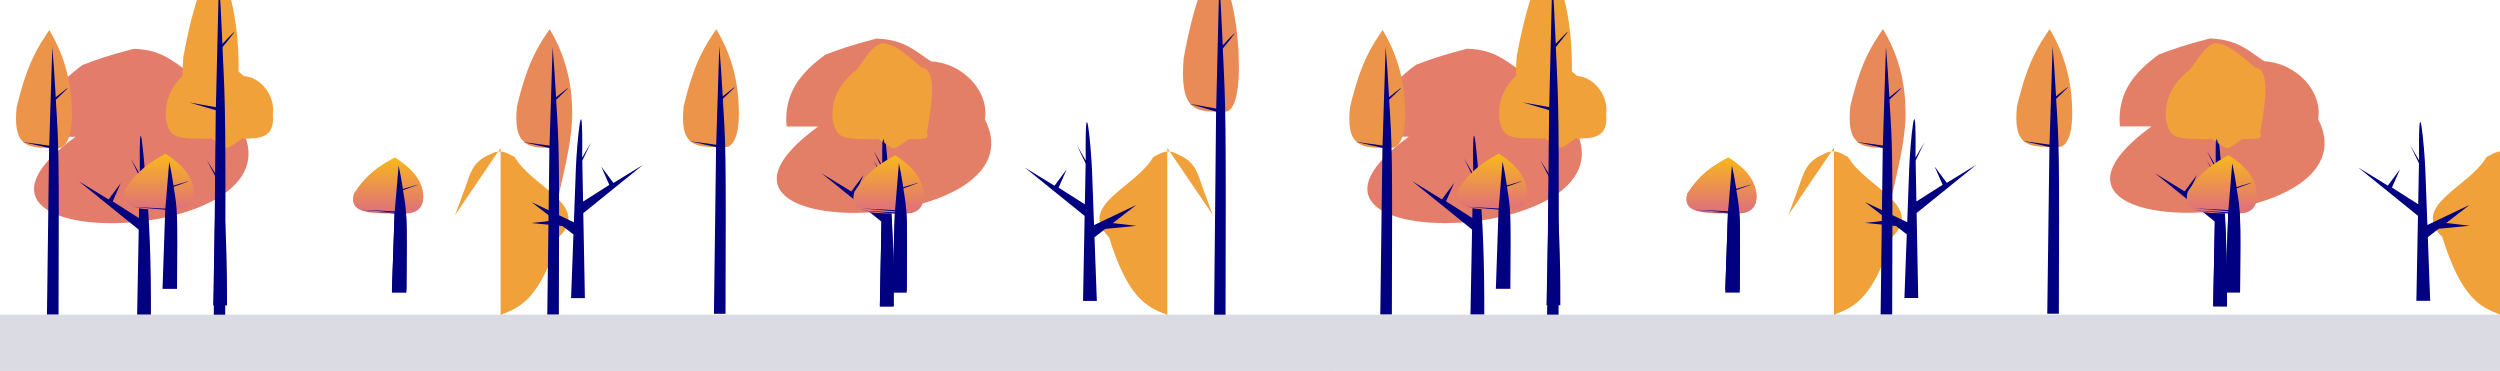 <?xml version="1.0" encoding="UTF-8" standalone="no"?>
<!-- Created with Inkscape (http://www.inkscape.org/) -->

<svg
   xmlns:dc="http://purl.org/dc/elements/1.1/"
   xmlns:cc="http://creativecommons.org/ns#"
   xmlns:rdf="http://www.w3.org/1999/02/22-rdf-syntax-ns#"
   xmlns:svg="http://www.w3.org/2000/svg"
   xmlns="http://www.w3.org/2000/svg"
   xmlns:xlink="http://www.w3.org/1999/xlink"
   xmlns:sodipodi="http://sodipodi.sourceforge.net/DTD/sodipodi-0.dtd"
   xmlns:inkscape="http://www.inkscape.org/namespaces/inkscape"
   style="display:block"
   width="5775.254"
   height="856.887"
   viewBox="0 0 0.015 0.002"
   version="1.1"
   id="city_night.svg"
   inkscape:version="0.92.4 (5da689c313, 2019-01-14)"
   sodipodi:docname="city_night.svg">
  <defs
     id="defs2">
    <linearGradient
       inkscape:collect="always"
       id="linearGradient2680">
      <stop
         style="stop-color:#ffcc00;stop-opacity:1;"
         offset="0"
         id="stop2676" />
      <stop
         style="stop-color:#e17575;stop-opacity:1"
         offset="1"
         id="stop2678" />
    </linearGradient>
    <marker
       inkscape:isstock="true"
       style="overflow:visible"
       id="Arrow1Lstart"
       refX="0"
       refY="0"
       orient="auto"
       inkscape:stockid="Arrow1Lstart">
      <path
         inkscape:connector-curvature="0"
         transform="matrix(0.8,0,0,0.8,10,0)"
         style="fill-rule:evenodd;stroke:#000000;stroke-width:1pt"
         d="M 0,0 5,-5 -12.5,0 5,5 Z"
         id="path17447" />
    </marker>
    <linearGradient
       id="linearGradient1042-3"
       inkscape:collect="always">
      <stop
         id="stop1038"
         offset="0"
         style="stop-color:#999999;stop-opacity:1;" />
      <stop
         id="stop1040"
         offset="1"
         style="stop-color:#999999;stop-opacity:0;" />
    </linearGradient>
    <linearGradient
       gradientUnits="userSpaceOnUse"
       y2="704.672"
       x2="592.188"
       y1="704.672"
       x1="567.188"
       id="linearGradient1044"
       xlink:href="#linearGradient1042-3"
       inkscape:collect="always" />
    <marker
       inkscape:isstock="true"
       style="overflow:visible"
       id="Arrow1Lstart-2"
       refX="0"
       refY="0"
       orient="auto"
       inkscape:stockid="Arrow1Lstart">
      <path
         inkscape:connector-curvature="0"
         transform="matrix(0.8,0,0,0.8,10,0)"
         style="fill-rule:evenodd;stroke:#000000;stroke-width:1pt"
         d="M 0,0 5,-5 -12.5,0 5,5 Z"
         id="path17447-6" />
    </marker>
    <linearGradient
       inkscape:collect="always"
       xlink:href="#linearGradient2680"
       id="linearGradient3066"
       gradientUnits="userSpaceOnUse"
       x1="0.001"
       y1="0"
       x2="0.001"
       y2="0.001" />
    <linearGradient
       inkscape:collect="always"
       xlink:href="#linearGradient2680"
       id="linearGradient3107"
       gradientUnits="userSpaceOnUse"
       x1="0.001"
       y1="0.001"
       x2="0.001"
       y2="0.001" />
    <linearGradient
       inkscape:collect="always"
       xlink:href="#linearGradient2680"
       id="linearGradient3109"
       gradientUnits="userSpaceOnUse"
       x1="0.001"
       y1="0"
       x2="0.001"
       y2="0.001" />
    <linearGradient
       inkscape:collect="always"
       xlink:href="#linearGradient2680"
       id="linearGradient3140"
       gradientUnits="userSpaceOnUse"
       x1="0.001"
       y1="0"
       x2="0.001"
       y2="0.001" />
    <linearGradient
       inkscape:collect="always"
       xlink:href="#linearGradient2680"
       id="linearGradient3171"
       gradientUnits="userSpaceOnUse"
       x1="0.001"
       y1="0"
       x2="0.001"
       y2="0.001" />
    <linearGradient
       inkscape:collect="always"
       xlink:href="#linearGradient2680"
       id="linearGradient3277"
       gradientUnits="userSpaceOnUse"
       x1="0.001"
       y1="0"
       x2="0.001"
       y2="0.001"
       gradientTransform="translate(0,-5.6696431e-6)" />
    <linearGradient
       inkscape:collect="always"
       xlink:href="#linearGradient2680"
       id="linearGradient3279"
       gradientUnits="userSpaceOnUse"
       x1="0.001"
       y1="0"
       x2="0.001"
       y2="0.001" />
    <linearGradient
       inkscape:collect="always"
       xlink:href="#linearGradient2680"
       id="linearGradient3281"
       gradientUnits="userSpaceOnUse"
       x1="0.001"
       y1="0"
       x2="0.001"
       y2="0.001" />
    <linearGradient
       inkscape:collect="always"
       xlink:href="#linearGradient2680"
       id="linearGradient3283"
       gradientUnits="userSpaceOnUse"
       x1="0.001"
       y1="0"
       x2="0.001"
       y2="0.001" />
    <linearGradient
       inkscape:collect="always"
       xlink:href="#linearGradient2680"
       id="linearGradient959"
       x1="0"
       y1="0.001"
       x2="0"
       y2="0.001"
       gradientUnits="userSpaceOnUse" />
    <linearGradient
       inkscape:collect="always"
       xlink:href="#linearGradient2680"
       id="linearGradient969"
       gradientUnits="userSpaceOnUse"
       x1="0"
       y1="0.001"
       x2="0"
       y2="0.001" />
    <linearGradient
       inkscape:collect="always"
       xlink:href="#linearGradient2680"
       id="linearGradient1003"
       gradientUnits="userSpaceOnUse"
       x1="0"
       y1="0.001"
       x2="0"
       y2="0.001" />
    <linearGradient
       inkscape:collect="always"
       xlink:href="#linearGradient2680"
       id="linearGradient1068"
       gradientUnits="userSpaceOnUse"
       x1="0"
       y1="0.001"
       x2="0"
       y2="0.001" />
    <linearGradient
       inkscape:collect="always"
       xlink:href="#linearGradient2680"
       id="linearGradient1102"
       gradientUnits="userSpaceOnUse"
       x1="-5.2219217e-05"
       y1="0"
       x2="-2.7682896e-05"
       y2="0.001"
       gradientTransform="matrix(1.854,0,0,1.404,-2.693814e-4,-2.4836666e-4)" />
    <linearGradient
       inkscape:collect="always"
       xlink:href="#linearGradient2680"
       id="linearGradient1102-3"
       gradientUnits="userSpaceOnUse"
       x1="0.001"
       y1="0.002"
       x2="0"
       y2="0.001"
       gradientTransform="matrix(1.854,0,0,1.507,2.7430853e-4,-3.9956367e-4)" />
    <linearGradient
       inkscape:collect="always"
       xlink:href="#linearGradient2680"
       id="linearGradient8774"
       x1="0.003"
       y1="0.001"
       x2="0.003"
       y2="0.002"
       gradientUnits="userSpaceOnUse"
       gradientTransform="translate(-0.001,2.7225928e-4)" />
    <linearGradient
       inkscape:collect="always"
       xlink:href="#linearGradient2680"
       id="linearGradient8818"
       x1="0.003"
       y1="0.001"
       x2="0.003"
       y2="0.001"
       gradientUnits="userSpaceOnUse" />
    <linearGradient
       gradientTransform="matrix(-1,0,0,1,0.01,1.6677359e-5)"
       inkscape:collect="always"
       xlink:href="#linearGradient2680"
       id="linearGradient8818-0"
       x1="0.003"
       y1="0.001"
       x2="0.003"
       y2="0.001"
       gradientUnits="userSpaceOnUse" />
    <linearGradient
       inkscape:collect="always"
       xlink:href="#linearGradient2680"
       id="linearGradient8882"
       gradientUnits="userSpaceOnUse"
       x1="0.001"
       y1="0"
       x2="0.001"
       y2="0.001" />
    <linearGradient
       inkscape:collect="always"
       xlink:href="#linearGradient2680"
       id="linearGradient8913"
       gradientUnits="userSpaceOnUse"
       x1="0.001"
       y1="0"
       x2="0.001"
       y2="0.001" />
    <linearGradient
       inkscape:collect="always"
       xlink:href="#linearGradient2680"
       id="linearGradient3107-2"
       gradientUnits="userSpaceOnUse"
       x1="0.001"
       y1="0.001"
       x2="0.001"
       y2="0.001" />
    <linearGradient
       inkscape:collect="always"
       xlink:href="#linearGradient2680"
       id="linearGradient10033"
       gradientUnits="userSpaceOnUse"
       gradientTransform="matrix(1.854,0,0,1.507,2.7430853e-4,-3.9956367e-4)"
       x1="0.001"
       y1="0.002"
       x2="0"
       y2="0.001" />
    <linearGradient
       inkscape:collect="always"
       xlink:href="#linearGradient2680"
       id="linearGradient10035"
       gradientUnits="userSpaceOnUse"
       x1="0.001"
       y1="0"
       x2="0.001"
       y2="0.001" />
    <linearGradient
       inkscape:collect="always"
       xlink:href="#linearGradient2680"
       id="linearGradient10037"
       gradientUnits="userSpaceOnUse"
       gradientTransform="matrix(1.854,0,0,1.404,-2.693814e-4,-2.4836666e-4)"
       x1="-5.2219217e-05"
       y1="0"
       x2="-2.7682896e-05"
       y2="0.001" />
    <linearGradient
       inkscape:collect="always"
       xlink:href="#linearGradient2680"
       id="linearGradient10039"
       gradientUnits="userSpaceOnUse"
       x1="0"
       y1="0.001"
       x2="0"
       y2="0.001" />
    <linearGradient
       inkscape:collect="always"
       xlink:href="#linearGradient2680"
       id="linearGradient10041"
       gradientUnits="userSpaceOnUse"
       x1="0.001"
       y1="0"
       x2="0.001"
       y2="0.001" />
    <linearGradient
       inkscape:collect="always"
       xlink:href="#linearGradient2680"
       id="linearGradient10043"
       gradientUnits="userSpaceOnUse"
       x1="0.001"
       y1="0"
       x2="0.001"
       y2="0.001" />
    <linearGradient
       inkscape:collect="always"
       xlink:href="#linearGradient2680"
       id="linearGradient10045"
       gradientUnits="userSpaceOnUse"
       x1="0.001"
       y1="0"
       x2="0.001"
       y2="0.001" />
    <linearGradient
       inkscape:collect="always"
       xlink:href="#linearGradient2680"
       id="linearGradient10047"
       gradientUnits="userSpaceOnUse"
       x1="0"
       y1="0.001"
       x2="0"
       y2="0.001" />
    <linearGradient
       inkscape:collect="always"
       xlink:href="#linearGradient2680"
       id="linearGradient10049"
       gradientUnits="userSpaceOnUse"
       x1="0.003"
       y1="0.001"
       x2="0.003"
       y2="0.001" />
    <linearGradient
       inkscape:collect="always"
       xlink:href="#linearGradient2680"
       id="linearGradient10051"
       gradientUnits="userSpaceOnUse"
       gradientTransform="matrix(-1,0,0,1,0.01,1.6677359e-5)"
       x1="0.003"
       y1="0.001"
       x2="0.003"
       y2="0.001" />
    <linearGradient
       inkscape:collect="always"
       xlink:href="#linearGradient2680"
       id="linearGradient10053"
       gradientUnits="userSpaceOnUse"
       gradientTransform="translate(0,-5.6696431e-6)"
       x1="0.001"
       y1="0"
       x2="0.001"
       y2="0.001" />
    <linearGradient
       inkscape:collect="always"
       xlink:href="#linearGradient2680"
       id="linearGradient10055"
       gradientUnits="userSpaceOnUse"
       x1="0.001"
       y1="0"
       x2="0.001"
       y2="0.001" />
    <linearGradient
       inkscape:collect="always"
       xlink:href="#linearGradient2680"
       id="linearGradient10057"
       gradientUnits="userSpaceOnUse"
       x1="0.001"
       y1="0"
       x2="0.001"
       y2="0.001" />
    <linearGradient
       inkscape:collect="always"
       xlink:href="#linearGradient2680"
       id="linearGradient10059"
       gradientUnits="userSpaceOnUse"
       x1="0.001"
       y1="0"
       x2="0.001"
       y2="0.001" />
    <linearGradient
       inkscape:collect="always"
       xlink:href="#linearGradient2680"
       id="linearGradient10061"
       gradientUnits="userSpaceOnUse"
       x1="0.001"
       y1="0"
       x2="0.001"
       y2="0.001" />
    <linearGradient
       inkscape:collect="always"
       xlink:href="#linearGradient2680"
       id="linearGradient10063"
       gradientUnits="userSpaceOnUse"
       gradientTransform="matrix(1.854,0,0,1.507,2.7430853e-4,-3.9956367e-4)"
       x1="0.001"
       y1="0.002"
       x2="0"
       y2="0.001" />
    <linearGradient
       inkscape:collect="always"
       xlink:href="#linearGradient2680"
       id="linearGradient10065"
       gradientUnits="userSpaceOnUse"
       x1="0.001"
       y1="0"
       x2="0.001"
       y2="0.001" />
    <linearGradient
       inkscape:collect="always"
       xlink:href="#linearGradient2680"
       id="linearGradient10067"
       gradientUnits="userSpaceOnUse"
       gradientTransform="matrix(1.854,0,0,1.404,-2.693814e-4,-2.4836666e-4)"
       x1="-5.2219217e-05"
       y1="0"
       x2="-2.7682896e-05"
       y2="0.001" />
    <linearGradient
       inkscape:collect="always"
       xlink:href="#linearGradient2680"
       id="linearGradient10069"
       gradientUnits="userSpaceOnUse"
       x1="0.001"
       y1="0.001"
       x2="0.001"
       y2="0.001" />
    <linearGradient
       inkscape:collect="always"
       xlink:href="#linearGradient2680"
       id="linearGradient10071"
       gradientUnits="userSpaceOnUse"
       x1="0.003"
       y1="0.001"
       x2="0.003"
       y2="0.001" />
    <linearGradient
       inkscape:collect="always"
       xlink:href="#linearGradient2680"
       id="linearGradient10073"
       gradientUnits="userSpaceOnUse"
       gradientTransform="translate(0,-5.6696431e-6)"
       x1="0.001"
       y1="0"
       x2="0.001"
       y2="0.001" />
  </defs>
  <sodipodi:namedview
     id="base"
     pagecolor="#ffffff"
     bordercolor="#666666"
     borderopacity="1.0"
     inkscape:pageopacity="0.0"
     inkscape:pageshadow="2"
     inkscape:zoom="2.8"
     inkscape:cx="2966.7576"
     inkscape:cy="89.122988"
     inkscape:document-units="mm"
     inkscape:current-layer="middle_line"
     showgrid="false"
     scale-x="1e-05"
     inkscape:window-width="1920"
     inkscape:window-height="1001"
     inkscape:window-x="-9"
     inkscape:window-y="-9"
     inkscape:window-maximized="1"
     inkscape:pagecheckerboard="false"
     fit-margin-top="-1.8"
     fit-margin-left="0"
     fit-margin-right="0"
     fit-margin-bottom="0"
     units="px" />
  <g
     inkscape:groupmode="layer"
     id="layer2"
     inkscape:label="Trees"
     transform="translate(3.7797489e-6,1.4634993e-4)"
     style="display:inline">
    <g
       id="g920">
      <g
         id="lines"
         transform="translate(-4.9136907e-5,-7.5595242e-6)" />
      <g
         id="middle_line"
         transform="matrix(1,0,0,0.343,1.8898811e-6,0.001)">
        <g
           transform="translate(0.008,-1.9541138e-6)"
           style="display:inline"
           id="half_2">
          <g
             id="tree_2-8"
             style="display:inline"
             transform="matrix(1,0,0,2.917,-1.889881e-6,-0.004)">
            <path
               sodipodi:nodetypes="cccccc"
               inkscape:connector-curvature="0"
               id="path951-20-4-0-0"
               d="m 2.5916853e-4,9.3319553e-4 c -1.794e-5,-2.0845967e-4 9.39e-5,-3.2900101e-4 2.3295e-4,-4.3110985e-4 7.456e-5,-2.845575e-5 1.5482e-4,-5.768448e-5 3.073e-4,-9.669681e-5 1.7183e-4,6.48519e-6 2.3376147e-4,7.734675e-5 3.2712147e-4,1.3698715e-4 1.9536e-4,1.039819e-5 3.5119e-4,1.8590002e-4 3.2218e-4,3.4649688e-4 3.6648e-4,7.098571e-4 -0.002,7.730671e-4 -0.001,4.432263e-5 z"
               style="display:inline;fill:url(#linearGradient10033);fill-opacity:1;stroke:none;stroke-width:0px;stroke-linecap:butt;stroke-linejoin:miter;stroke-opacity:1"
               inkscape:label="#crown" />
            <path
               style="display:inline;fill:#000080;stroke:none;stroke-width:0px;stroke-linecap:butt;stroke-linejoin:miter;stroke-opacity:1"
               d="m 8.1897853e-4,0.002 9.63e-6,-5.0992e-4 -3.5885e-4,-2.9001141e-4 1.7785e-4,1.0896141e-4 7.322e-5,-9.819477e-5 -4.838e-5,1.0974477e-4 1.5747e-4,1.0016e-4 4.63e-6,-2.4548943e-4 -5.318e-5,-1.1042056e-4 5.385e-5,9.248554e-5 c -5.63e-6,-4.8498414e-4 2.482e-5,-7.562798e-5 3.776e-5,6.172081e-5 2.067e-5,2.1947364e-4 3.013e-5,4.7440364e-4 2.886e-5,7.8096364e-4 z"
               id="trunk-7-9-5-3-4"
               inkscape:connector-curvature="0"
               sodipodi:nodetypes="ccccccccccscc" />
          </g>
          <g
             id="tree_1-4"
             style="display:inline"
             transform="matrix(1,0,0,2.917,-1.889881e-6,-0.004)">
            <g
               transform="matrix(1.251,0,0,0.475,0.002,9.1795432e-4)"
               id="tree_6-4"
               style="display:inline">
              <path
                 style="opacity:1;fill:url(#linearGradient10035);fill-opacity:1;stroke:none;stroke-width:0px;stroke-linecap:butt;stroke-linejoin:miter;stroke-opacity:1"
                 d="M 2.8932504e-4,0.001 C 1.4928591e-4,0.001 7.3386224e-5,9.7617805e-4 9.6233862e-5,7.5563427e-4 1.6238688e-4,4.8024668e-4 2.2720055e-4,3.8967684e-4 2.920566e-4,2.93258e-4 3.9033947e-4,4.5708277e-4 4.2568797e-4,6.2109756e-4 4.2772245e-4,7.850991e-4 4.2978989e-4,9.5175753e-4 3.8409169e-4,0.001 3.4843819e-4,0.001 Z"
                 id="crown-6-1-8-0-0"
                 inkscape:connector-curvature="0"
                 sodipodi:nodetypes="cccscc" />
              <path
                 style="fill:#000080;stroke:none;stroke-width:0px;stroke-linecap:butt;stroke-linejoin:miter;stroke-opacity:1"
                 d="M 2.7796029e-4,0.002 2.9085554e-4,0.001 1.3076508e-4,9.6422906e-4 2.9152372e-4,9.862421e-4 3.1003263e-4,3.9482e-4 c 7.69513e-6,9.252975e-5 1.40045e-5,1.8469063e-4 1.913023e-5,2.7663813e-4 l 1.31024e-6,2.465215e-5 c 1.3492397e-4,-1.0955506e-4 4.701657e-5,-2.959932e-5 7.9225e-7,1.490631e-5 l 9.1689e-7,1.72513e-5 C 3.4881781e-4,0.001 3.5081542e-4,0.001 3.4745038e-4,0.002 Z"
                 id="trunk-0-3-6-8-2"
                 inkscape:connector-curvature="0"
                 sodipodi:nodetypes="cccccsccscc" />
            </g>
            <g
               id="tree-6-9-9-1"
               style="display:inline"
               transform="matrix(1,0,0,1.073,0.005,-1.9411644e-4)">
              <g
                 id="tree_type_2-4-0-7">
                <g
                   id="tree_13-2">
                  <path
                     sodipodi:nodetypes="cccccc"
                     inkscape:connector-curvature="0"
                     id="path951-20-4-1"
                     d="m -2.8452717e-4,9.9321029e-4 c -1.794029e-5,-1.9419697e-4 9.390064e-5,-3.0649095e-4 2.3295183e-4,-4.0161357e-4 7.455799e-5,-2.650882e-5 1.5482143e-4,-5.373774e-5 3.0729814e-4,-9.008087e-5 1.7183152e-4,6.04148e-6 2.3376063e-4,7.205473e-5 3.2712383e-4,1.2761457e-4 1.953501e-4,9.68676e-6 3.511801e-4,1.7318086e-4 3.221701e-4,3.2278978e-4 3.6648327e-4,6.612898e-4 -0.002,7.201698e-4 -0.001,4.129009e-5 z"
                     style="fill:url(#linearGradient10037);fill-opacity:1;stroke:none;stroke-width:0px;stroke-linecap:butt;stroke-linejoin:miter;stroke-opacity:1"
                     inkscape:label="#crown" />
                  <path
                     style="fill:#000080;stroke:none;stroke-width:0px;stroke-linecap:butt;stroke-linejoin:miter;stroke-opacity:1"
                     d="m 2.7528759e-4,0.002 9.62522e-6,-4.7502e-4 -3.58846539e-4,-2.7017e-4 1.77846499e-4,1.0151e-4 7.321961e-5,-9.148e-5 -4.837218e-5,1.0224e-4 1.5746165e-4,9.33e-5 4.63369e-6,-2.2869e-4 -5.318265e-5,-1.0286563e-4 5.385083e-5,8.615773e-5 c -5.63326e-6,-4.5180183e-4 2.481985e-5,-7.045355e-5 3.775832e-5,5.74979e-5 2.067413e-5,2.0446e-4 3.013483e-5,4.4195e-4 2.885912e-5,7.2752e-4 z"
                     id="trunk-7-9-5-74"
                     inkscape:connector-curvature="0"
                     sodipodi:nodetypes="ccccccccccscc" />
                </g>
              </g>
            </g>
            <g
               id="tree_4-8"
               style="display:inline"
               transform="translate(0.001,-5.5744228e-5)">
              <g
                 id="tree_type_2-9">
                <path
                   inkscape:label="#crown"
                   style="fill:url(#linearGradient10039);fill-opacity:1;stroke:none;stroke-width:0px;stroke-linecap:butt;stroke-linejoin:miter;stroke-opacity:1"
                   d="M 2.5910237e-4,0.001 C 5.0678561e-5,0.001 1.610271e-5,0.001 -8.1671841e-6,8.8409867e-4 -1.784129e-5,7.4581725e-4 4.2467693e-5,6.6585507e-4 1.1744951e-4,5.9812025e-4 c 4.020457e-5,-1.887637e-5 8.348574e-5,-3.826551e-5 1.6570712e-4,-6.414469e-5 9.265824e-5,4.30201e-6 1.2605283e-4,5.130866e-5 1.763979e-4,9.087165e-5 1.05341e-4,6.89774e-6 1.8937031e-4,1.2331845e-4 1.737252e-4,2.2985181e-4 C 6.4715237e-4,0.001 5.4721622e-4,0.001 4.4886373e-4,0.001 c -1.1414727e-4,7.838e-5 -6.980839e-5,6.766e-5 -1.8976136e-4,-5.34e-6 z"
                   id="path951-1"
                   inkscape:connector-curvature="0"
                   sodipodi:nodetypes="cccccccc" />
                <path
                   sodipodi:nodetypes="ccccscc"
                   inkscape:connector-curvature="0"
                   id="trunk-7-98"
                   d="m 2.7528759e-4,0.002 1.556795e-5,-7.6831e-4 -5.318265e-5,-1.0286563e-4 5.385083e-5,8.615773e-5 c -5.63326e-6,-4.5180183e-4 2.481985e-5,-7.045355e-5 3.775832e-5,5.74979e-5 2.067413e-5,2.0446e-4 3.013483e-5,4.4195e-4 2.885912e-5,7.2752e-4 z"
                   style="fill:#000080;stroke:none;stroke-width:0px;stroke-linecap:butt;stroke-linejoin:miter;stroke-opacity:1" />
              </g>
            </g>
            <g
               transform="matrix(1,0,0,1.308,0.001,-5.3413035e-4)"
               id="tree_5-1">
              <path
                 style="opacity:1;fill:url(#linearGradient3107-2);fill-opacity:1;stroke:none;stroke-width:0px;stroke-linecap:butt;stroke-linejoin:miter;stroke-opacity:1"
                 d="M 2.8932504e-4,0.001 C 1.4928591e-4,0.001 7.3386224e-5,9.7617805e-4 9.6233862e-5,7.5563427e-4 1.6238688e-4,4.8024668e-4 2.2720055e-4,3.8967684e-4 2.920566e-4,2.93258e-4 3.9033947e-4,4.5708277e-4 4.2568797e-4,6.2109756e-4 4.2772245e-4,7.850991e-4 4.2978989e-4,9.5175753e-4 3.8409169e-4,0.001 3.4843819e-4,0.001 Z"
                 id="crown-6-16"
                 inkscape:connector-curvature="0"
                 sodipodi:nodetypes="cccscc" />
              <path
                 style="fill:#000080;stroke:none;stroke-width:0;stroke-linecap:butt;stroke-linejoin:miter;stroke-opacity:1"
                 d="M 2.7796029e-4,0.002 2.9085554e-4,0.001 1.3076508e-4,9.6422906e-4 2.9152372e-4,9.862421e-4 3.1003263e-4,3.9482e-4 c 7.69513e-6,9.252975e-5 1.40045e-5,1.8469063e-4 1.913023e-5,2.7663813e-4 l 1.31024e-6,2.465215e-5 c 1.3492397e-4,-1.0955506e-4 4.701657e-5,-2.959932e-5 7.9225e-7,1.490631e-5 l 9.1689e-7,1.72513e-5 C 3.4881781e-4,0.001 3.5081542e-4,0.001 3.4745038e-4,0.002 Z"
                 id="trunk-0-7"
                 inkscape:connector-curvature="0"
                 sodipodi:nodetypes="cccccsccscc" />
            </g>
            <g
               inkscape:label="#tree_3"
               transform="matrix(1.251,0,0,0.475,6.2366591e-4,8.9527576e-4)"
               id="tree3-0">
              <path
                 style="opacity:1;fill:url(#linearGradient10041);fill-opacity:1;stroke:none;stroke-width:0px;stroke-linecap:butt;stroke-linejoin:miter;stroke-opacity:1"
                 d="M 2.8932504e-4,0.001 C 1.4928591e-4,0.001 7.3386224e-5,9.7617805e-4 9.6233862e-5,7.5563427e-4 1.6238688e-4,4.8024668e-4 2.2720055e-4,3.8967684e-4 2.920566e-4,2.93258e-4 3.9033947e-4,4.5708277e-4 4.2568797e-4,6.2109756e-4 4.2772245e-4,7.850991e-4 4.2978989e-4,9.5175753e-4 3.8409169e-4,0.001 3.4843819e-4,0.001 Z"
                 id="crown-6-1-88"
                 inkscape:connector-curvature="0"
                 sodipodi:nodetypes="cccscc" />
              <path
                 style="fill:#000080;stroke:none;stroke-width:0px;stroke-linecap:butt;stroke-linejoin:miter;stroke-opacity:1"
                 d="M 2.7796029e-4,0.002 2.9085554e-4,0.001 1.3076508e-4,9.6422906e-4 2.9152372e-4,9.862421e-4 3.1003263e-4,3.9482e-4 c 7.69513e-6,9.252975e-5 1.40045e-5,1.8469063e-4 1.913023e-5,2.7663813e-4 l 1.31024e-6,2.465215e-5 c 1.3492397e-4,-1.0955506e-4 4.701657e-5,-2.959932e-5 7.9225e-7,1.490631e-5 l 9.1689e-7,1.72513e-5 C 3.4881781e-4,0.001 3.5081542e-4,0.001 3.4745038e-4,0.002 Z"
                 id="trunk-0-3-7"
                 inkscape:connector-curvature="0"
                 sodipodi:nodetypes="cccccsccscc" />
            </g>
            <g
               transform="matrix(1.251,0,0,0.464,0.002,9.2304879e-4)"
               id="tree_7-2">
              <path
                 style="opacity:1;fill:url(#linearGradient10043);fill-opacity:1;stroke:none;stroke-width:0px;stroke-linecap:butt;stroke-linejoin:miter;stroke-opacity:1"
                 d="M 2.8932504e-4,0.001 C 1.4928591e-4,0.001 7.3386224e-5,9.7617805e-4 9.6233862e-5,7.5563427e-4 1.6238688e-4,4.8024668e-4 2.2720055e-4,3.8967684e-4 2.920566e-4,2.93258e-4 3.9033947e-4,4.5708277e-4 4.2568797e-4,6.2109756e-4 4.2772245e-4,7.850991e-4 4.2978989e-4,9.5175753e-4 3.8409169e-4,0.001 3.4843819e-4,0.001 Z"
                 id="crown-6-1-8-2"
                 inkscape:connector-curvature="0"
                 sodipodi:nodetypes="cccscc" />
              <path
                 style="fill:#000080;stroke:none;stroke-width:0px;stroke-linecap:butt;stroke-linejoin:miter;stroke-opacity:1"
                 d="M 2.7796029e-4,0.002 2.9085554e-4,0.001 1.3076508e-4,9.6422906e-4 2.9152372e-4,9.862421e-4 3.1003263e-4,3.9482e-4 c 7.69513e-6,9.252975e-5 1.40045e-5,1.8469063e-4 1.913023e-5,2.7663813e-4 l 1.31024e-6,2.465215e-5 c 1.3492397e-4,-1.0955506e-4 4.701657e-5,-2.959932e-5 7.9225e-7,1.490631e-5 l 9.1689e-7,1.72513e-5 C 3.4881781e-4,0.001 3.5081542e-4,0.001 3.4745038e-4,0.002 Z"
                 id="trunk-0-3-6-4"
                 inkscape:connector-curvature="0"
                 sodipodi:nodetypes="cccccsccscc" />
            </g>
            <g
               id="tree-5">
              <g
                 id="tree_type_1-2">
                <path
                   sodipodi:nodetypes="cccscc"
                   inkscape:connector-curvature="0"
                   id="crown-3"
                   d="M 2.8932504e-4,0.001 C 1.4928591e-4,0.001 7.3386224e-5,9.7617805e-4 9.6233862e-5,7.5563427e-4 1.6238688e-4,4.8024668e-4 2.2720055e-4,3.8967684e-4 2.920566e-4,2.93258e-4 3.9033947e-4,4.5708277e-4 4.2568797e-4,6.2109756e-4 4.2772245e-4,7.850991e-4 4.2978989e-4,9.5175753e-4 3.8409169e-4,0.001 3.4843819e-4,0.001 Z"
                   style="opacity:1;fill:url(#linearGradient10045);fill-opacity:1;stroke:none;stroke-width:0px;stroke-linecap:butt;stroke-linejoin:miter;stroke-opacity:1" />
                <path
                   sodipodi:nodetypes="cccccsccscc"
                   inkscape:connector-curvature="0"
                   id="trunk-2"
                   d="M 2.7796029e-4,0.002 2.9085554e-4,0.001 1.3076508e-4,9.6422906e-4 2.9152372e-4,9.862421e-4 3.1003263e-4,3.9482e-4 c 7.69513e-6,9.252975e-5 1.40045e-5,1.8469063e-4 1.913023e-5,2.7663813e-4 l 1.31024e-6,2.465215e-5 c 1.3492397e-4,-1.0955506e-4 4.701657e-5,-2.959932e-5 7.9225e-7,1.490631e-5 l 9.1689e-7,1.72513e-5 C 3.4881781e-4,0.001 3.5081542e-4,0.001 3.4745038e-4,0.002 Z"
                   style="fill:#000080;stroke:none;stroke-width:0px;stroke-linecap:butt;stroke-linejoin:miter;stroke-opacity:1" />
              </g>
            </g>
            <g
               id="tree-6-9-4"
               style="display:inline"
               transform="translate(0.005,-5.2755479e-5)">
              <g
                 id="tree_type_2-4-05">
                <g
                   id="tree_14-7">
                  <path
                     sodipodi:nodetypes="cccccccc"
                     inkscape:connector-curvature="0"
                     id="path951-20-5"
                     d="M 2.5910237e-4,0.001 C 5.0678561e-5,0.001 1.610271e-5,0.001 -8.1671841e-6,8.8409867e-4 -1.784129e-5,7.4581725e-4 4.2467693e-5,6.6585507e-4 1.1744951e-4,5.9812025e-4 c 4.020457e-5,-1.887637e-5 8.72655e-5,-1.4787861e-4 1.6948688e-4,-1.7375779e-4 9.265824e-5,4.30201e-6 1.9030879e-4,1.0800509e-4 2.4065386e-4,1.4756808e-4 1.05341e-4,6.89774e-6 4.573935e-5,2.8584822e-4 3.009424e-5,3.9238158e-4 C 5.7155713e-4,0.001 5.4721622e-4,0.001 4.4886373e-4,0.001 c -1.1414727e-4,7.838e-5 -6.980839e-5,6.766e-5 -1.8976136e-4,-5.34e-6 z"
                     style="fill:url(#linearGradient10047);fill-opacity:1;stroke:none;stroke-width:0px;stroke-linecap:butt;stroke-linejoin:miter;stroke-opacity:1"
                     inkscape:label="#crown" />
                  <path
                     style="fill:#000080;stroke:none;stroke-width:0px;stroke-linecap:butt;stroke-linejoin:miter;stroke-opacity:1"
                     d="m 2.7528759e-4,0.002 1.556795e-5,-7.6831e-4 -5.318265e-5,-1.0286563e-4 5.385083e-5,8.615773e-5 c -5.63326e-6,-4.5180183e-4 2.481985e-5,-7.045355e-5 3.775832e-5,5.74979e-5 2.067413e-5,2.0446e-4 3.013483e-5,4.4195e-4 2.885912e-5,7.2752e-4 z"
                     id="trunk-7-9-8"
                     inkscape:connector-curvature="0"
                     sodipodi:nodetypes="ccccscc" />
                </g>
              </g>
            </g>
            <g
               id="tree-6-9-9-8-7"
               style="display:inline"
               transform="matrix(-1,0,0,1.073,0.004,-2.4533283e-4)">
              <g
                 id="tree_type_2-4-0-9-9">
                <g
                   id="tree_9-1">
                  <path
                     transform="matrix(-1,0,0,0.932,0.004,2.2854732e-4)"
                     style="display:inline;fill:url(#linearGradient10049);fill-opacity:1;stroke:none;stroke-width:0px;stroke-linecap:butt;stroke-linejoin:miter;stroke-opacity:1"
                     d="m 0.003,0.002 c 5.508e-5,-3.62e-6 -5.508e-5,4.437e-5 0,0 1.296e-4,-4.449e-5 2.3887e-4,-1.0936e-4 3.5015e-4,-4.653e-4 1.9279e-4,-1.9240211e-4 -1.5891e-4,-2.9645515e-4 -2.6544e-4,-4.7946106e-4 -4.276e-5,-2.154437e-5 -8.044e-5,-5.464672e-5 -1.4967e-4,-1.603616e-5 -1.0758e-4,4.547645e-5 -1.1804e-4,1.1891475e-4 -1.489e-4,2.0314311e-4 l -5.957e-5,1.6034345e-4 C 0.003,0.001 0.003,0.001 0.003,0.001 Z"
                     id="path8810-0"
                     inkscape:connector-curvature="0"
                     sodipodi:nodetypes="ccccccccc" />
                  <path
                     style="fill:#000080;stroke:none;stroke-width:0px;stroke-linecap:butt;stroke-linejoin:miter;stroke-opacity:1"
                     d="m 4.9444862e-4,0.002 9.62522e-6,-4.7502e-4 -3.5884654e-4,-2.7017e-4 1.778465e-4,1.0151e-4 7.321961e-5,-9.148e-5 -4.837218e-5,1.0224e-4 1.5746165e-4,9.33e-5 4.63369e-6,-2.2869e-4 -5.318265e-5,-1.0286934e-4 5.385083e-5,8.615934e-5 c -5.63326e-6,-4.5180344e-4 3.266363e-5,-7.093394e-5 3.775832e-5,5.75e-5 l 1.205017e-5,3.0378e-4 2.5366031e-4,-1.127e-4 -1.4123184e-4,1.0157e-4 1.4152835e-4,1.51e-5 -1.8644591e-4,1.72e-5 -6.482191e-5,4.662e-5 1.411995e-5,3.5595e-4 z"
                     id="trunk-7-9-5-7-5"
                     inkscape:connector-curvature="0"
                     sodipodi:nodetypes="ccccccccccscccccccc" />
                </g>
              </g>
            </g>
            <g
               id="tree-6-9-9-8-3-0"
               style="display:inline"
               transform="matrix(1,0,0,1.073,0.006,-2.2865548e-4)">
              <g
                 id="tree_type_2-4-0-9-8-2">
                <g
                   id="tree_15-8">
                  <path
                     transform="matrix(1,0,0,0.932,-0.006,2.1301102e-4)"
                     style="display:inline;fill:url(#linearGradient10051);fill-opacity:1;stroke:none;stroke-width:0px;stroke-linecap:butt;stroke-linejoin:miter;stroke-opacity:1"
                     d="m 0.007,0.002 c -5.508e-5,-3.62e-6 5.508e-5,4.437e-5 0,0 -1.296e-4,-4.449e-5 -2.3887e-4,-1.0936e-4 -3.5015e-4,-4.653e-4 -1.9279e-4,-1.9240191e-4 1.5891e-4,-2.964578e-4 2.6544e-4,-4.7946371e-4 4.276e-5,-2.154437e-5 8.044e-5,-5.464672e-5 1.4967e-4,-1.603616e-5 1.0758e-4,4.547645e-5 1.1804e-4,1.1891475e-4 1.489e-4,2.0314311e-4 l 5.957e-5,1.6034485e-4 C 0.007,0.001 0.007,0.001 0.007,0.001 Z"
                     id="path8810-6-6"
                     inkscape:connector-curvature="0"
                     sodipodi:nodetypes="ccccccccc" />
                  <path
                     style="fill:#000080;stroke:none;stroke-width:0px;stroke-linecap:butt;stroke-linejoin:miter;stroke-opacity:1"
                     d="m 4.9444862e-4,0.002 9.62522e-6,-4.7502e-4 -3.5884654e-4,-2.7017e-4 1.778465e-4,1.0151e-4 7.321961e-5,-9.148e-5 -4.837218e-5,1.0224e-4 1.5746165e-4,9.33e-5 4.63369e-6,-2.2869e-4 -5.318265e-5,-1.0286934e-4 5.385083e-5,8.615934e-5 c -5.63326e-6,-4.5180344e-4 3.266363e-5,-7.093394e-5 3.775832e-5,5.75e-5 l 1.205017e-5,3.0378e-4 2.5366031e-4,-1.127e-4 -1.4123184e-4,1.0157e-4 1.4152835e-4,1.51e-5 -1.8644591e-4,1.72e-5 -6.482191e-5,4.662e-5 1.411995e-5,3.5595e-4 z"
                     id="trunk-7-9-5-7-7-5"
                     inkscape:connector-curvature="0"
                     sodipodi:nodetypes="ccccccccccscccccccc" />
                </g>
              </g>
            </g>
          </g>
          <g
             transform="matrix(1,0,0,2.917,0.003,-0.004)"
             id="tree_1-3-6"
             style="display:inline">
            <g
               id="tree_8-6">
              <path
                 style="opacity:1;fill:url(#linearGradient10053);fill-opacity:1;stroke:none;stroke-width:0px;stroke-linecap:butt;stroke-linejoin:miter;stroke-opacity:1"
                 d="M 2.8932504e-4,0.001 C 1.4928591e-4,0.001 7.3386218e-5,9.7050841e-4 9.6233858e-5,7.4996463e-4 1.6238688e-4,4.7457836e-4 2.2720055e-4,3.8400836e-4 2.920566e-4,2.8758836e-4 c 9.828287e-5,1.6382e-4 1.3363137e-4,3.2783956e-4 1.3566585e-4,4.918411e-4 2.06744e-6,1.6665843e-4 -4.363076e-5,3.3063054e-4 -7.928426e-5,4.9705054e-4 z"
                 id="crown-0-0"
                 inkscape:connector-curvature="0"
                 sodipodi:nodetypes="cccscc" />
              <path
                 style="fill:#000080;stroke:none;stroke-width:0px;stroke-linecap:butt;stroke-linejoin:miter;stroke-opacity:1"
                 d="M 2.7796029e-4,0.002 2.9085554e-4,0.001 1.3076508e-4,9.6422906e-4 2.9152372e-4,9.862421e-4 3.1003263e-4,3.9482e-4 c 7.69513e-6,9.252975e-5 1.40045e-5,1.8469063e-4 1.913023e-5,2.7663813e-4 l 1.31024e-6,2.465215e-5 c 1.3492397e-4,-1.0955506e-4 4.701657e-5,-2.959932e-5 7.9225e-7,1.490631e-5 l 9.1689e-7,1.72513e-5 C 3.4881781e-4,0.001 3.5081542e-4,0.001 3.4745038e-4,0.002 Z"
                 id="trunk-05-7"
                 inkscape:connector-curvature="0"
                 sodipodi:nodetypes="cccccsccscc" />
            </g>
            <g
               transform="translate(0.001,-5.2480925e-6)"
               id="tree-5-8-4">
              <g
                 id="tree_10-5">
                <path
                   sodipodi:nodetypes="cccscc"
                   inkscape:connector-curvature="0"
                   id="crown-6-2-8"
                   d="M 2.8932504e-4,0.001 C 1.4928591e-4,0.001 7.3386224e-5,9.7617805e-4 9.6233862e-5,7.5563427e-4 1.6238688e-4,4.8024668e-4 2.2720055e-4,3.8967684e-4 2.920566e-4,2.93258e-4 3.9033947e-4,4.5708277e-4 4.2568797e-4,6.2109756e-4 4.2772245e-4,7.850991e-4 4.2978989e-4,9.5175753e-4 3.8409169e-4,0.001 3.4843819e-4,0.001 Z"
                   style="opacity:1;fill:url(#linearGradient10055);fill-opacity:1;stroke:none;stroke-width:0px;stroke-linecap:butt;stroke-linejoin:miter;stroke-opacity:1" />
                <path
                   sodipodi:nodetypes="cccccsccscc"
                   inkscape:connector-curvature="0"
                   id="trunk-0-2-3"
                   d="M 2.7796029e-4,0.002 2.9085554e-4,0.001 1.3076508e-4,9.6422906e-4 2.9152372e-4,9.862421e-4 3.1003263e-4,3.9482e-4 c 7.69513e-6,9.252975e-5 1.40045e-5,1.8469063e-4 1.913023e-5,2.7663813e-4 l 1.31024e-6,2.465215e-5 c 1.3492397e-4,-1.0955506e-4 4.701657e-5,-2.959932e-5 7.9225e-7,1.490631e-5 l 9.1689e-7,1.72513e-5 C 3.4881781e-4,0.001 3.5081542e-4,0.001 3.4745038e-4,0.002 Z"
                   style="fill:#000080;stroke:none;stroke-width:0px;stroke-linecap:butt;stroke-linejoin:miter;stroke-opacity:1" />
              </g>
            </g>
            <g
               transform="matrix(1.251,0,0,0.475,0.002,9.1795433e-4)"
               id="tree-5-1-3-9">
              <g
                 id="tree_11-8">
                <path
                   sodipodi:nodetypes="cccscc"
                   inkscape:connector-curvature="0"
                   id="crown-6-1-7-1"
                   d="M 2.8932504e-4,0.001 C 1.4928591e-4,0.001 7.3386224e-5,9.7617805e-4 9.6233862e-5,7.5563427e-4 1.6238688e-4,4.8024668e-4 2.2720055e-4,3.8967684e-4 2.920566e-4,2.93258e-4 3.9033947e-4,4.5708277e-4 4.2568797e-4,6.2109756e-4 4.2772245e-4,7.850991e-4 4.2978989e-4,9.5175753e-4 3.8409169e-4,0.001 3.4843819e-4,0.001 Z"
                   style="opacity:1;fill:url(#linearGradient10057);fill-opacity:1;stroke:none;stroke-width:0px;stroke-linecap:butt;stroke-linejoin:miter;stroke-opacity:1" />
                <path
                   sodipodi:nodetypes="cccccsccscc"
                   inkscape:connector-curvature="0"
                   id="trunk-0-3-9-9"
                   d="M 2.7796029e-4,0.002 2.9085554e-4,0.001 1.3076508e-4,9.6422906e-4 2.9152372e-4,9.862421e-4 3.1003263e-4,3.9482e-4 c 7.69513e-6,9.252975e-5 1.40045e-5,1.8469063e-4 1.913023e-5,2.7663813e-4 l 1.31024e-6,2.465215e-5 c 1.3492397e-4,-1.0955506e-4 4.701657e-5,-2.959932e-5 7.9225e-7,1.490631e-5 l 9.1689e-7,1.72513e-5 C 3.4881781e-4,0.001 3.5081542e-4,0.001 3.4745038e-4,0.002 Z"
                   style="fill:#000080;stroke:none;stroke-width:0px;stroke-linecap:butt;stroke-linejoin:miter;stroke-opacity:1" />
              </g>
            </g>
            <g
               transform="matrix(1.251,0,0,0.475,0.002,9.0481147e-4)"
               id="tree-5-1-2-8-1">
              <g
                 id="tree_12-3">
                <path
                   sodipodi:nodetypes="cccscc"
                   inkscape:connector-curvature="0"
                   id="crown-6-1-8-4-2"
                   d="M 2.8932504e-4,0.001 C 1.4928591e-4,0.001 7.3386224e-5,9.7617805e-4 9.6233862e-5,7.5563427e-4 1.6238688e-4,4.8024668e-4 2.2720055e-4,3.8967684e-4 2.920566e-4,2.93258e-4 3.9033947e-4,4.5708277e-4 4.2568797e-4,6.2109756e-4 4.2772245e-4,7.850991e-4 4.2978989e-4,9.5175753e-4 3.8409169e-4,0.001 3.4843819e-4,0.001 Z"
                   style="opacity:1;fill:url(#linearGradient10059);fill-opacity:1;stroke:none;stroke-width:0px;stroke-linecap:butt;stroke-linejoin:miter;stroke-opacity:1" />
                <path
                   sodipodi:nodetypes="cccccsccscc"
                   inkscape:connector-curvature="0"
                   id="trunk-0-3-6-1-2"
                   d="M 2.7796029e-4,0.002 2.9085554e-4,0.001 1.3076508e-4,9.6422906e-4 2.9152372e-4,9.862421e-4 3.1003263e-4,3.9482e-4 c 7.69513e-6,9.252975e-5 1.40045e-5,1.8469063e-4 1.913023e-5,2.7663813e-4 l 1.31024e-6,2.465215e-5 c 1.3492397e-4,-1.0955506e-4 4.701657e-5,-2.959932e-5 7.9225e-7,1.490631e-5 l 9.1689e-7,1.72513e-5 C 3.4881781e-4,0.001 3.5081542e-4,0.001 3.4745038e-4,0.002 Z"
                   style="fill:#000080;stroke:none;stroke-width:0px;stroke-linecap:butt;stroke-linejoin:miter;stroke-opacity:1" />
              </g>
            </g>
            <g
               transform="matrix(1,0,0,1.308,0.004,-5.2594889e-4)"
               id="tree-5-8-7-7"
               style="display:inline">
              <g
                 id="tree_16-2">
                <path
                   sodipodi:nodetypes="cccscc"
                   inkscape:connector-curvature="0"
                   id="crown-6-2-1-4"
                   d="M 2.8932504e-4,0.001 C 1.4928591e-4,0.001 7.3386224e-5,9.7617805e-4 9.6233862e-5,7.5563427e-4 1.6238688e-4,4.8024668e-4 2.2720055e-4,3.8967684e-4 2.920566e-4,2.93258e-4 3.9033947e-4,4.5708277e-4 4.2568797e-4,6.2109756e-4 4.2772245e-4,7.850991e-4 4.2978989e-4,9.5175753e-4 3.8409169e-4,0.001 3.4843819e-4,0.001 Z"
                   style="opacity:1;fill:url(#linearGradient10061);fill-opacity:1;stroke:none;stroke-width:0px;stroke-linecap:butt;stroke-linejoin:miter;stroke-opacity:1" />
                <path
                   sodipodi:nodetypes="cccccsccscc"
                   inkscape:connector-curvature="0"
                   id="trunk-0-2-4-7"
                   d="M 2.7796029e-4,0.002 2.9085554e-4,0.001 1.3076508e-4,9.6422906e-4 2.9152372e-4,9.862421e-4 3.1003263e-4,3.9482e-4 c 7.69513e-6,9.252975e-5 1.40045e-5,1.8469063e-4 1.913023e-5,2.7663813e-4 l 1.31024e-6,2.465215e-5 c 1.3492397e-4,-1.0955506e-4 4.701657e-5,-2.959932e-5 7.9225e-7,1.490631e-5 l 9.1689e-7,1.72513e-5 C 3.4881781e-4,0.001 3.5081542e-4,0.001 3.4745038e-4,0.002 Z"
                   style="fill:#000080;stroke:none;stroke-width:0px;stroke-linecap:butt;stroke-linejoin:miter;stroke-opacity:1" />
              </g>
            </g>
          </g>
          <path
             inkscape:connector-curvature="0"
             id="rect815-6"
             d="M -3.779749e-6,0.002 H 0.008 v 4.0637e-4 H -3.779749e-6 c -5.1350849e-5,-1.3546e-4 -1.75612451e-4,-2.7091e-4 0,-4.0637e-4 z"
             style="display:inline;opacity:1;fill:#dbdbe3;fill-opacity:1;stroke:none;stroke-width:0px;stroke-miterlimit:4;stroke-dasharray:none;stroke-opacity:1"
             transform="matrix(1,0,0,2.917,-1.889881e-6,-0.004)"
             sodipodi:nodetypes="ccccc" />
          <g
             id="line-3"
             style="stroke:none">
            <rect
               style="display:inline;opacity:1;fill:#ffffff;fill-opacity:1;stroke:none;stroke-width:0;stroke-miterlimit:4;stroke-dasharray:none;stroke-opacity:1"
               id="rect8915-0"
               width="0"
               height="6.8035719e-05"
               x="4.9136921e-05"
               y="0.002"
               transform="translate(-4.9136907e-5,-7.5595316e-6)" />
            <rect
               style="display:inline;opacity:1;fill:#ffffff;fill-opacity:1;stroke:none;stroke-width:0;stroke-miterlimit:4;stroke-dasharray:none;stroke-opacity:1"
               id="rect8915-7-3"
               width="0"
               height="6.8035719e-05"
               x="0"
               y="0.002"
               transform="translate(-4.9136907e-5,-7.5595316e-6)" />
          </g>
          <g
             transform="translate(8.4855656e-4)"
             style="display:inline;stroke:none"
             id="line-5-35">
            <rect
               style="display:inline;opacity:1;fill:#ffffff;fill-opacity:1;stroke:none;stroke-width:0;stroke-miterlimit:4;stroke-dasharray:none;stroke-opacity:1"
               id="rect8915-5-41"
               width="0"
               height="6.8035719e-05"
               x="4.9136921e-05"
               y="0.002"
               transform="translate(-4.9136907e-5,-7.5595316e-6)" />
            <rect
               style="display:inline;opacity:1;fill:#ffffff;fill-opacity:1;stroke:none;stroke-width:0;stroke-miterlimit:4;stroke-dasharray:none;stroke-opacity:1"
               id="rect8915-7-0-3"
               width="0"
               height="6.8035719e-05"
               x="0"
               y="0.002"
               transform="translate(-4.9136907e-5,-7.5595316e-6)" />
          </g>
          <g
             transform="translate(0.002)"
             style="display:inline;stroke:none"
             id="line-5-3-3">
            <rect
               style="display:inline;opacity:1;fill:#ffffff;fill-opacity:1;stroke:none;stroke-width:0;stroke-miterlimit:4;stroke-dasharray:none;stroke-opacity:1"
               id="rect8915-5-1-3"
               width="0"
               height="6.8035719e-05"
               x="4.9136921e-05"
               y="0.002"
               transform="translate(-4.9136907e-5,-7.5595316e-6)" />
            <rect
               style="display:inline;opacity:1;fill:#ffffff;fill-opacity:1;stroke:none;stroke-width:0;stroke-miterlimit:4;stroke-dasharray:none;stroke-opacity:1"
               id="rect8915-7-0-6-6"
               width="0"
               height="6.8035719e-05"
               x="0"
               y="0.002"
               transform="translate(-4.9136907e-5,-7.5595316e-6)" />
          </g>
          <g
             transform="translate(0.003)"
             style="display:inline;stroke:none"
             id="line-5-6-5">
            <rect
               style="display:inline;opacity:1;fill:#ffffff;fill-opacity:1;stroke:none;stroke-width:0;stroke-miterlimit:4;stroke-dasharray:none;stroke-opacity:1"
               id="rect8915-5-5-2"
               width="0"
               height="6.8035719e-05"
               x="4.9136921e-05"
               y="0.002"
               transform="translate(-4.9136907e-5,-7.5595316e-6)" />
            <rect
               style="display:inline;opacity:1;fill:#ffffff;fill-opacity:1;stroke:none;stroke-width:0;stroke-miterlimit:4;stroke-dasharray:none;stroke-opacity:1"
               id="rect8915-7-0-1-2"
               width="0"
               height="6.8035719e-05"
               x="0"
               y="0.002"
               transform="translate(-4.9136907e-5,-7.5595316e-6)" />
          </g>
          <g
             transform="translate(0.003)"
             style="display:inline;stroke:none;stroke-opacity:1"
             id="line-5-1-5">
            <rect
               style="display:inline;opacity:1;fill:#ffffff;fill-opacity:1;stroke:none;stroke-width:0;stroke-miterlimit:4;stroke-dasharray:none;stroke-opacity:1"
               id="rect8915-5-8-3"
               width="0"
               height="6.8035719e-05"
               x="4.9136921e-05"
               y="0.002"
               transform="translate(-4.9136907e-5,-7.5595316e-6)" />
            <rect
               style="display:inline;opacity:1;fill:#ffffff;fill-opacity:1;stroke:none;stroke-width:0;stroke-miterlimit:4;stroke-dasharray:none;stroke-opacity:1"
               id="rect8915-7-0-4-0"
               width="0"
               height="6.8035719e-05"
               x="0"
               y="0.002"
               transform="translate(-4.9136907e-5,-7.5595316e-6)" />
          </g>
          <g
             transform="translate(0.004)"
             style="display:inline;stroke:none"
             id="line-5-9-2">
            <rect
               style="display:inline;opacity:1;fill:#ffffff;fill-opacity:1;stroke:none;stroke-width:0;stroke-miterlimit:4;stroke-dasharray:none;stroke-opacity:1"
               id="rect8915-5-9-3"
               width="0"
               height="6.8035719e-05"
               x="4.9136921e-05"
               y="0.002"
               transform="translate(-4.9136907e-5,-7.5595316e-6)" />
            <rect
               style="display:inline;opacity:1;fill:#ffffff;fill-opacity:1;stroke:none;stroke-width:0;stroke-miterlimit:4;stroke-dasharray:none;stroke-opacity:1"
               id="rect8915-7-0-7-5"
               width="0"
               height="6.8035719e-05"
               x="0"
               y="0.002"
               transform="translate(-4.9136907e-5,-7.5595316e-6)" />
          </g>
          <g
             transform="translate(0.005)"
             style="display:inline;stroke:none"
             id="line-5-8-0">
            <rect
               style="display:inline;opacity:1;fill:#ffffff;fill-opacity:1;stroke:none;stroke-width:0;stroke-miterlimit:4;stroke-dasharray:none;stroke-opacity:1"
               id="rect8915-5-0-1"
               width="0"
               height="6.8035719e-05"
               x="4.9136921e-05"
               y="0.002"
               transform="translate(-4.9136907e-5,-7.5595316e-6)" />
            <rect
               style="display:inline;opacity:1;fill:#ffffff;fill-opacity:1;stroke:none;stroke-width:0;stroke-miterlimit:4;stroke-dasharray:none;stroke-opacity:1"
               id="rect8915-7-0-14-6"
               width="0"
               height="6.8035719e-05"
               x="0"
               y="0.002"
               transform="translate(-4.9136907e-5,-7.5595316e-6)" />
          </g>
          <g
             transform="translate(0.006)"
             style="display:inline;stroke:none"
             id="line-5-30-33">
            <rect
               style="display:inline;opacity:1;fill:#ffffff;fill-opacity:1;stroke:none;stroke-width:0;stroke-miterlimit:4;stroke-dasharray:none;stroke-opacity:1"
               id="rect8915-5-4-6"
               width="0"
               height="6.8035719e-05"
               x="4.9136921e-05"
               y="0.002"
               transform="translate(-4.9136907e-5,-7.5595316e-6)" />
            <rect
               style="display:inline;opacity:1;fill:#ffffff;fill-opacity:1;stroke:none;stroke-width:0;stroke-miterlimit:4;stroke-dasharray:none;stroke-opacity:1"
               id="rect8915-7-0-10-1"
               width="0"
               height="6.8035719e-05"
               x="0"
               y="0.002"
               transform="translate(-4.9136907e-5,-7.5595316e-6)" />
          </g>
          <g
             transform="translate(0.007)"
             style="display:inline;stroke:none"
             id="line-5-30-3-7">
            <rect
               style="display:inline;opacity:1;fill:#ffffff;fill-opacity:1;stroke:none;stroke-width:0;stroke-miterlimit:4;stroke-dasharray:none;stroke-opacity:1"
               id="rect8915-5-4-7-5"
               width="0"
               height="6.8035719e-05"
               x="4.9136921e-05"
               y="0.002"
               transform="translate(-4.9136907e-5,-7.5595316e-6)" />
            <rect
               style="display:inline;opacity:1;fill:#ffffff;fill-opacity:1;stroke:none;stroke-width:0;stroke-miterlimit:4;stroke-dasharray:none;stroke-opacity:1"
               id="rect8915-7-0-10-8-0"
               width="0"
               height="6.8035719e-05"
               x="0"
               y="0.002"
               transform="translate(-4.9136907e-5,-7.5595316e-6)" />
          </g>
        </g>
        <g
           id="half">
          <g
             id="tree_2"
             style="display:inline"
             transform="matrix(1,0,0,2.917,-1.889881e-6,-0.004)">
            <path
               sodipodi:nodetypes="cccccc"
               inkscape:connector-curvature="0"
               id="path951-20-4-0"
               d="m 2.5916853e-4,9.3319553e-4 c -1.794e-5,-2.0845967e-4 9.39e-5,-3.2900101e-4 2.3295e-4,-4.3110985e-4 7.456e-5,-2.845575e-5 1.5482e-4,-5.768448e-5 3.073e-4,-9.669681e-5 1.7183e-4,6.48519e-6 2.3376147e-4,7.734675e-5 3.2712147e-4,1.3698715e-4 1.9536e-4,1.039819e-5 3.5119e-4,1.8590002e-4 3.2218e-4,3.4649688e-4 3.6648e-4,7.098571e-4 -0.002,7.730671e-4 -0.001,4.432263e-5 z"
               style="display:inline;fill:url(#linearGradient10063);fill-opacity:1;stroke:none;stroke-width:0px;stroke-linecap:butt;stroke-linejoin:miter;stroke-opacity:1"
               inkscape:label="#crown" />
            <path
               style="display:inline;fill:#000080;stroke:none;stroke-width:0px;stroke-linecap:butt;stroke-linejoin:miter;stroke-opacity:1"
               d="m 8.1897853e-4,0.002 9.63e-6,-5.0992e-4 -3.5885e-4,-2.9001141e-4 1.7785e-4,1.0896141e-4 7.322e-5,-9.819477e-5 -4.838e-5,1.0974477e-4 1.5747e-4,1.0016e-4 4.63e-6,-2.4548943e-4 -5.318e-5,-1.1042056e-4 5.385e-5,9.248554e-5 c -5.63e-6,-4.8498414e-4 2.482e-5,-7.562798e-5 3.776e-5,6.172081e-5 2.067e-5,2.1947364e-4 3.013e-5,4.7440364e-4 2.886e-5,7.8096364e-4 z"
               id="trunk-7-9-5-3"
               inkscape:connector-curvature="0"
               sodipodi:nodetypes="ccccccccccscc" />
          </g>
          <g
             id="tree_1"
             style="display:inline"
             transform="matrix(1,0,0,2.917,-1.889881e-6,-0.004)">
            <g
               transform="matrix(1.251,0,0,0.475,0.002,9.1795432e-4)"
               id="tree_6"
               style="display:inline">
              <path
                 style="opacity:1;fill:url(#linearGradient10065);fill-opacity:1;stroke:none;stroke-width:0px;stroke-linecap:butt;stroke-linejoin:miter;stroke-opacity:1"
                 d="M 2.8932504e-4,0.001 C 1.4928591e-4,0.001 7.3386224e-5,9.7617805e-4 9.6233862e-5,7.5563427e-4 1.6238688e-4,4.8024668e-4 2.2720055e-4,3.8967684e-4 2.920566e-4,2.93258e-4 3.9033947e-4,4.5708277e-4 4.2568797e-4,6.2109756e-4 4.2772245e-4,7.850991e-4 4.2978989e-4,9.5175753e-4 3.8409169e-4,0.001 3.4843819e-4,0.001 Z"
                 id="crown-6-1-8-0"
                 inkscape:connector-curvature="0"
                 sodipodi:nodetypes="cccscc" />
              <path
                 style="fill:#000080;stroke:none;stroke-width:0px;stroke-linecap:butt;stroke-linejoin:miter;stroke-opacity:1"
                 d="M 2.7796029e-4,0.002 2.9085554e-4,0.001 1.3076508e-4,9.6422906e-4 2.9152372e-4,9.862421e-4 3.1003263e-4,3.9482e-4 c 7.69513e-6,9.252975e-5 1.40045e-5,1.8469063e-4 1.913023e-5,2.7663813e-4 l 1.31024e-6,2.465215e-5 c 1.3492397e-4,-1.0955506e-4 4.701657e-5,-2.959932e-5 7.9225e-7,1.490631e-5 l 9.1689e-7,1.72513e-5 C 3.4881781e-4,0.001 3.5081542e-4,0.001 3.4745038e-4,0.002 Z"
                 id="trunk-0-3-6-8"
                 inkscape:connector-curvature="0"
                 sodipodi:nodetypes="cccccsccscc" />
            </g>
            <g
               id="tree-6-9-9"
               style="display:inline"
               transform="matrix(1,0,0,1.073,0.005,-1.9411644e-4)">
              <g
                 id="tree_type_2-4-0">
                <g
                   id="tree_13">
                  <path
                     sodipodi:nodetypes="cccccc"
                     inkscape:connector-curvature="0"
                     id="path951-20-4"
                     d="m -2.8452717e-4,9.9321029e-4 c -1.794029e-5,-1.9419697e-4 9.390064e-5,-3.0649095e-4 2.3295183e-4,-4.0161357e-4 7.455799e-5,-2.650882e-5 1.5482143e-4,-5.373774e-5 3.0729814e-4,-9.008087e-5 1.7183152e-4,6.04148e-6 2.3376063e-4,7.205473e-5 3.2712383e-4,1.2761457e-4 1.953501e-4,9.68676e-6 3.511801e-4,1.7318086e-4 3.221701e-4,3.2278978e-4 3.6648327e-4,6.612898e-4 -0.002,7.201698e-4 -0.001,4.129009e-5 z"
                     style="fill:url(#linearGradient10067);fill-opacity:1;stroke:none;stroke-width:0px;stroke-linecap:butt;stroke-linejoin:miter;stroke-opacity:1"
                     inkscape:label="#crown" />
                  <path
                     style="fill:#000080;stroke:none;stroke-width:0px;stroke-linecap:butt;stroke-linejoin:miter;stroke-opacity:1"
                     d="m 2.7528759e-4,0.002 9.62522e-6,-4.7502e-4 -3.58846539e-4,-2.7017e-4 1.77846499e-4,1.0151e-4 7.321961e-5,-9.148e-5 -4.837218e-5,1.0224e-4 1.5746165e-4,9.33e-5 4.63369e-6,-2.2869e-4 -5.318265e-5,-1.0286563e-4 5.385083e-5,8.615773e-5 c -5.63326e-6,-4.5180183e-4 2.481985e-5,-7.045355e-5 3.775832e-5,5.74979e-5 2.067413e-5,2.0446e-4 3.013483e-5,4.4195e-4 2.885912e-5,7.2752e-4 z"
                     id="trunk-7-9-5"
                     inkscape:connector-curvature="0"
                     sodipodi:nodetypes="ccccccccccscc" />
                </g>
              </g>
            </g>
            <g
               id="tree_4"
               style="display:inline"
               transform="translate(0.001,-5.5744228e-5)">
              <g
                 id="tree_type_2">
                <path
                   inkscape:label="#crown"
                   style="fill:url(#linearGradient969);fill-opacity:1;stroke:none;stroke-width:0px;stroke-linecap:butt;stroke-linejoin:miter;stroke-opacity:1"
                   d="M 2.5910237e-4,0.001 C 5.0678561e-5,0.001 1.610271e-5,0.001 -8.1671841e-6,8.8409867e-4 -1.784129e-5,7.4581725e-4 4.2467693e-5,6.6585507e-4 1.1744951e-4,5.9812025e-4 c 4.020457e-5,-1.887637e-5 8.348574e-5,-3.826551e-5 1.6570712e-4,-6.414469e-5 9.265824e-5,4.30201e-6 1.2605283e-4,5.130866e-5 1.763979e-4,9.087165e-5 1.05341e-4,6.89774e-6 1.8937031e-4,1.2331845e-4 1.737252e-4,2.2985181e-4 C 6.4715237e-4,0.001 5.4721622e-4,0.001 4.4886373e-4,0.001 c -1.1414727e-4,7.838e-5 -6.980839e-5,6.766e-5 -1.8976136e-4,-5.34e-6 z"
                   id="path951"
                   inkscape:connector-curvature="0"
                   sodipodi:nodetypes="cccccccc" />
                <path
                   sodipodi:nodetypes="ccccscc"
                   inkscape:connector-curvature="0"
                   id="trunk-7"
                   d="m 2.7528759e-4,0.002 1.556795e-5,-7.6831e-4 -5.318265e-5,-1.0286563e-4 5.385083e-5,8.615773e-5 c -5.63326e-6,-4.5180183e-4 2.481985e-5,-7.045355e-5 3.775832e-5,5.74979e-5 2.067413e-5,2.0446e-4 3.013483e-5,4.4195e-4 2.885912e-5,7.2752e-4 z"
                   style="fill:#000080;stroke:none;stroke-width:0px;stroke-linecap:butt;stroke-linejoin:miter;stroke-opacity:1" />
              </g>
            </g>
            <g
               transform="matrix(1,0,0,1.308,0.001,-5.3413035e-4)"
               id="tree_5">
              <path
                 style="opacity:1;fill:url(#linearGradient10069);fill-opacity:1;stroke:none;stroke-width:0px;stroke-linecap:butt;stroke-linejoin:miter;stroke-opacity:1"
                 d="M 2.8932504e-4,0.001 C 1.4928591e-4,0.001 7.3386224e-5,9.7617805e-4 9.6233862e-5,7.5563427e-4 1.6238688e-4,4.8024668e-4 2.2720055e-4,3.8967684e-4 2.920566e-4,2.93258e-4 3.9033947e-4,4.5708277e-4 4.2568797e-4,6.2109756e-4 4.2772245e-4,7.850991e-4 4.2978989e-4,9.5175753e-4 3.8409169e-4,0.001 3.4843819e-4,0.001 Z"
                 id="crown-6"
                 inkscape:connector-curvature="0"
                 sodipodi:nodetypes="cccscc" />
              <path
                 style="fill:#000080;stroke:none;stroke-width:0;stroke-linecap:butt;stroke-linejoin:miter;stroke-opacity:1"
                 d="M 2.7796029e-4,0.002 2.9085554e-4,0.001 1.3076508e-4,9.6422906e-4 2.9152372e-4,9.862421e-4 3.1003263e-4,3.9482e-4 c 7.69513e-6,9.252975e-5 1.40045e-5,1.8469063e-4 1.913023e-5,2.7663813e-4 l 1.31024e-6,2.465215e-5 c 1.3492397e-4,-1.0955506e-4 4.701657e-5,-2.959932e-5 7.9225e-7,1.490631e-5 l 9.1689e-7,1.72513e-5 C 3.4881781e-4,0.001 3.5081542e-4,0.001 3.4745038e-4,0.002 Z"
                 id="trunk-0"
                 inkscape:connector-curvature="0"
                 sodipodi:nodetypes="cccccsccscc" />
            </g>
            <g
               inkscape:label="#tree_3"
               transform="matrix(1.251,0,0,0.475,6.2366591e-4,8.9527576e-4)"
               id="tree3">
              <path
                 style="opacity:1;fill:url(#linearGradient3140);fill-opacity:1;stroke:none;stroke-width:0px;stroke-linecap:butt;stroke-linejoin:miter;stroke-opacity:1"
                 d="M 2.8932504e-4,0.001 C 1.4928591e-4,0.001 7.3386224e-5,9.7617805e-4 9.6233862e-5,7.5563427e-4 1.6238688e-4,4.8024668e-4 2.2720055e-4,3.8967684e-4 2.920566e-4,2.93258e-4 3.9033947e-4,4.5708277e-4 4.2568797e-4,6.2109756e-4 4.2772245e-4,7.850991e-4 4.2978989e-4,9.5175753e-4 3.8409169e-4,0.001 3.4843819e-4,0.001 Z"
                 id="crown-6-1"
                 inkscape:connector-curvature="0"
                 sodipodi:nodetypes="cccscc" />
              <path
                 style="fill:#000080;stroke:none;stroke-width:0px;stroke-linecap:butt;stroke-linejoin:miter;stroke-opacity:1"
                 d="M 2.7796029e-4,0.002 2.9085554e-4,0.001 1.3076508e-4,9.6422906e-4 2.9152372e-4,9.862421e-4 3.1003263e-4,3.9482e-4 c 7.69513e-6,9.252975e-5 1.40045e-5,1.8469063e-4 1.913023e-5,2.7663813e-4 l 1.31024e-6,2.465215e-5 c 1.3492397e-4,-1.0955506e-4 4.701657e-5,-2.959932e-5 7.9225e-7,1.490631e-5 l 9.1689e-7,1.72513e-5 C 3.4881781e-4,0.001 3.5081542e-4,0.001 3.4745038e-4,0.002 Z"
                 id="trunk-0-3"
                 inkscape:connector-curvature="0"
                 sodipodi:nodetypes="cccccsccscc" />
            </g>
            <g
               transform="matrix(1.251,0,0,0.464,0.002,9.2304879e-4)"
               id="tree_7">
              <path
                 style="opacity:1;fill:url(#linearGradient3171);fill-opacity:1;stroke:none;stroke-width:0px;stroke-linecap:butt;stroke-linejoin:miter;stroke-opacity:1"
                 d="M 2.8932504e-4,0.001 C 1.4928591e-4,0.001 7.3386224e-5,9.7617805e-4 9.6233862e-5,7.5563427e-4 1.6238688e-4,4.8024668e-4 2.2720055e-4,3.8967684e-4 2.920566e-4,2.93258e-4 3.9033947e-4,4.5708277e-4 4.2568797e-4,6.2109756e-4 4.2772245e-4,7.850991e-4 4.2978989e-4,9.5175753e-4 3.8409169e-4,0.001 3.4843819e-4,0.001 Z"
                 id="crown-6-1-8"
                 inkscape:connector-curvature="0"
                 sodipodi:nodetypes="cccscc" />
              <path
                 style="fill:#000080;stroke:none;stroke-width:0px;stroke-linecap:butt;stroke-linejoin:miter;stroke-opacity:1"
                 d="M 2.7796029e-4,0.002 2.9085554e-4,0.001 1.3076508e-4,9.6422906e-4 2.9152372e-4,9.862421e-4 3.1003263e-4,3.9482e-4 c 7.69513e-6,9.252975e-5 1.40045e-5,1.8469063e-4 1.913023e-5,2.7663813e-4 l 1.31024e-6,2.465215e-5 c 1.3492397e-4,-1.0955506e-4 4.701657e-5,-2.959932e-5 7.9225e-7,1.490631e-5 l 9.1689e-7,1.72513e-5 C 3.4881781e-4,0.001 3.5081542e-4,0.001 3.4745038e-4,0.002 Z"
                 id="trunk-0-3-6"
                 inkscape:connector-curvature="0"
                 sodipodi:nodetypes="cccccsccscc" />
            </g>
            <g
               id="tree">
              <g
                 id="tree_type_1">
                <path
                   sodipodi:nodetypes="cccscc"
                   inkscape:connector-curvature="0"
                   id="crown"
                   d="M 2.8932504e-4,0.001 C 1.4928591e-4,0.001 7.3386224e-5,9.7617805e-4 9.6233862e-5,7.5563427e-4 1.6238688e-4,4.8024668e-4 2.2720055e-4,3.8967684e-4 2.920566e-4,2.93258e-4 3.9033947e-4,4.5708277e-4 4.2568797e-4,6.2109756e-4 4.2772245e-4,7.850991e-4 4.2978989e-4,9.5175753e-4 3.8409169e-4,0.001 3.4843819e-4,0.001 Z"
                   style="opacity:1;fill:url(#linearGradient3109);fill-opacity:1;stroke:none;stroke-width:0px;stroke-linecap:butt;stroke-linejoin:miter;stroke-opacity:1" />
                <path
                   sodipodi:nodetypes="cccccsccscc"
                   inkscape:connector-curvature="0"
                   id="trunk"
                   d="M 2.7796029e-4,0.002 2.9085554e-4,0.001 1.3076508e-4,9.6422906e-4 2.9152372e-4,9.862421e-4 3.1003263e-4,3.9482e-4 c 7.69513e-6,9.252975e-5 1.40045e-5,1.8469063e-4 1.913023e-5,2.7663813e-4 l 1.31024e-6,2.465215e-5 c 1.3492397e-4,-1.0955506e-4 4.701657e-5,-2.959932e-5 7.9225e-7,1.490631e-5 l 9.1689e-7,1.72513e-5 C 3.4881781e-4,0.001 3.5081542e-4,0.001 3.4745038e-4,0.002 Z"
                   style="fill:#000080;stroke:none;stroke-width:0px;stroke-linecap:butt;stroke-linejoin:miter;stroke-opacity:1" />
              </g>
            </g>
            <g
               id="tree-6-9"
               style="display:inline"
               transform="translate(0.005,-5.2755479e-5)">
              <g
                 id="tree_type_2-4">
                <g
                   id="tree_14">
                  <path
                     sodipodi:nodetypes="cccccccc"
                     inkscape:connector-curvature="0"
                     id="path951-20"
                     d="M 2.5910237e-4,0.001 C 5.0678561e-5,0.001 1.610271e-5,0.001 -8.1671841e-6,8.8409867e-4 -1.784129e-5,7.4581725e-4 4.2467693e-5,6.6585507e-4 1.1744951e-4,5.9812025e-4 c 4.020457e-5,-1.887637e-5 8.72655e-5,-1.4787861e-4 1.6948688e-4,-1.7375779e-4 9.265824e-5,4.30201e-6 1.9030879e-4,1.0800509e-4 2.4065386e-4,1.4756808e-4 1.05341e-4,6.89774e-6 4.573935e-5,2.8584822e-4 3.009424e-5,3.9238158e-4 C 5.7155713e-4,0.001 5.4721622e-4,0.001 4.4886373e-4,0.001 c -1.1414727e-4,7.838e-5 -6.980839e-5,6.766e-5 -1.8976136e-4,-5.34e-6 z"
                     style="fill:url(#linearGradient1068);fill-opacity:1;stroke:none;stroke-width:0px;stroke-linecap:butt;stroke-linejoin:miter;stroke-opacity:1"
                     inkscape:label="#crown" />
                  <path
                     style="fill:#000080;stroke:none;stroke-width:0px;stroke-linecap:butt;stroke-linejoin:miter;stroke-opacity:1"
                     d="m 2.7528759e-4,0.002 1.556795e-5,-7.6831e-4 -5.318265e-5,-1.0286563e-4 5.385083e-5,8.615773e-5 c -5.63326e-6,-4.5180183e-4 2.481985e-5,-7.045355e-5 3.775832e-5,5.74979e-5 2.067413e-5,2.0446e-4 3.013483e-5,4.4195e-4 2.885912e-5,7.2752e-4 z"
                     id="trunk-7-9"
                     inkscape:connector-curvature="0"
                     sodipodi:nodetypes="ccccscc" />
                </g>
              </g>
            </g>
            <g
               id="tree-6-9-9-8"
               style="display:inline"
               transform="matrix(-1,0,0,1.073,0.004,-2.4533283e-4)">
              <g
                 id="tree_type_2-4-0-9">
                <g
                   id="tree_9">
                  <path
                     transform="matrix(-1,0,0,0.932,0.004,2.2854732e-4)"
                     style="display:inline;fill:url(#linearGradient10071);fill-opacity:1;stroke:none;stroke-width:0px;stroke-linecap:butt;stroke-linejoin:miter;stroke-opacity:1"
                     d="m 0.003,0.002 c 5.508e-5,-3.62e-6 -5.508e-5,4.437e-5 0,0 1.296e-4,-4.449e-5 2.3887e-4,-1.0936e-4 3.5015e-4,-4.653e-4 1.9279e-4,-1.9240211e-4 -1.5891e-4,-2.9645515e-4 -2.6544e-4,-4.7946106e-4 -4.276e-5,-2.154437e-5 -8.044e-5,-5.464672e-5 -1.4967e-4,-1.603616e-5 -1.0758e-4,4.547645e-5 -1.1804e-4,1.1891475e-4 -1.489e-4,2.0314311e-4 l -5.957e-5,1.6034345e-4 C 0.003,0.001 0.003,0.001 0.003,0.001 Z"
                     id="path8810"
                     inkscape:connector-curvature="0"
                     sodipodi:nodetypes="ccccccccc" />
                  <path
                     style="fill:#000080;stroke:none;stroke-width:0px;stroke-linecap:butt;stroke-linejoin:miter;stroke-opacity:1"
                     d="m 4.9444862e-4,0.002 9.62522e-6,-4.7502e-4 -3.5884654e-4,-2.7017e-4 1.778465e-4,1.0151e-4 7.321961e-5,-9.148e-5 -4.837218e-5,1.0224e-4 1.5746165e-4,9.33e-5 4.63369e-6,-2.2869e-4 -5.318265e-5,-1.0286934e-4 5.385083e-5,8.615934e-5 c -5.63326e-6,-4.5180344e-4 3.266363e-5,-7.093394e-5 3.775832e-5,5.75e-5 l 1.205017e-5,3.0378e-4 2.5366031e-4,-1.127e-4 -1.4123184e-4,1.0157e-4 1.4152835e-4,1.51e-5 -1.8644591e-4,1.72e-5 -6.482191e-5,4.662e-5 1.411995e-5,3.5595e-4 z"
                     id="trunk-7-9-5-7"
                     inkscape:connector-curvature="0"
                     sodipodi:nodetypes="ccccccccccscccccccc" />
                </g>
              </g>
            </g>
            <g
               id="tree-6-9-9-8-3"
               style="display:inline"
               transform="matrix(1,0,0,1.073,0.006,-2.2865548e-4)">
              <g
                 id="tree_type_2-4-0-9-8">
                <g
                   id="tree_15">
                  <path
                     transform="matrix(1,0,0,0.932,-0.006,2.1301102e-4)"
                     style="display:inline;fill:url(#linearGradient8818-0);fill-opacity:1;stroke:none;stroke-width:0px;stroke-linecap:butt;stroke-linejoin:miter;stroke-opacity:1"
                     d="m 0.007,0.002 c -5.508e-5,-3.62e-6 5.508e-5,4.437e-5 0,0 -1.296e-4,-4.449e-5 -2.3887e-4,-1.0936e-4 -3.5015e-4,-4.653e-4 -1.9279e-4,-1.9240191e-4 1.5891e-4,-2.964578e-4 2.6544e-4,-4.7946371e-4 4.276e-5,-2.154437e-5 8.044e-5,-5.464672e-5 1.4967e-4,-1.603616e-5 1.0758e-4,4.547645e-5 1.1804e-4,1.1891475e-4 1.489e-4,2.0314311e-4 l 5.957e-5,1.6034485e-4 C 0.007,0.001 0.007,0.001 0.007,0.001 Z"
                     id="path8810-6"
                     inkscape:connector-curvature="0"
                     sodipodi:nodetypes="ccccccccc" />
                  <path
                     style="fill:#000080;stroke:none;stroke-width:0px;stroke-linecap:butt;stroke-linejoin:miter;stroke-opacity:1"
                     d="m 4.9444862e-4,0.002 9.62522e-6,-4.7502e-4 -3.5884654e-4,-2.7017e-4 1.778465e-4,1.0151e-4 7.321961e-5,-9.148e-5 -4.837218e-5,1.0224e-4 1.5746165e-4,9.33e-5 4.63369e-6,-2.2869e-4 -5.318265e-5,-1.0286934e-4 5.385083e-5,8.615934e-5 c -5.63326e-6,-4.5180344e-4 3.266363e-5,-7.093394e-5 3.775832e-5,5.75e-5 l 1.205017e-5,3.0378e-4 2.5366031e-4,-1.127e-4 -1.4123184e-4,1.0157e-4 1.4152835e-4,1.51e-5 -1.8644591e-4,1.72e-5 -6.482191e-5,4.662e-5 1.411995e-5,3.5595e-4 z"
                     id="trunk-7-9-5-7-7"
                     inkscape:connector-curvature="0"
                     sodipodi:nodetypes="ccccccccccscccccccc" />
                </g>
              </g>
            </g>
          </g>
          <g
             transform="matrix(1,0,0,2.917,0.003,-0.004)"
             id="tree_1-3"
             style="display:inline">
            <g
               id="tree_8">
              <path
                 style="opacity:1;fill:url(#linearGradient10073);fill-opacity:1;stroke:none;stroke-width:0px;stroke-linecap:butt;stroke-linejoin:miter;stroke-opacity:1"
                 d="M 2.8932504e-4,0.001 C 1.4928591e-4,0.001 7.3386218e-5,9.7050841e-4 9.6233858e-5,7.4996463e-4 1.6238688e-4,4.7457836e-4 2.2720055e-4,3.8400836e-4 2.920566e-4,2.8758836e-4 c 9.828287e-5,1.6382e-4 1.3363137e-4,3.2783956e-4 1.3566585e-4,4.918411e-4 2.06744e-6,1.6665843e-4 -4.363076e-5,3.3063054e-4 -7.928426e-5,4.9705054e-4 z"
                 id="crown-0"
                 inkscape:connector-curvature="0"
                 sodipodi:nodetypes="cccscc" />
              <path
                 style="fill:#000080;stroke:none;stroke-width:0px;stroke-linecap:butt;stroke-linejoin:miter;stroke-opacity:1"
                 d="M 2.7796029e-4,0.002 2.9085554e-4,0.001 1.3076508e-4,9.6422906e-4 2.9152372e-4,9.862421e-4 3.1003263e-4,3.9482e-4 c 7.69513e-6,9.252975e-5 1.40045e-5,1.8469063e-4 1.913023e-5,2.7663813e-4 l 1.31024e-6,2.465215e-5 c 1.3492397e-4,-1.0955506e-4 4.701657e-5,-2.959932e-5 7.9225e-7,1.490631e-5 l 9.1689e-7,1.72513e-5 C 3.4881781e-4,0.001 3.5081542e-4,0.001 3.4745038e-4,0.002 Z"
                 id="trunk-05"
                 inkscape:connector-curvature="0"
                 sodipodi:nodetypes="cccccsccscc" />
            </g>
            <g
               transform="translate(0.001,-5.2480925e-6)"
               id="tree-5-8">
              <g
                 id="tree_10">
                <path
                   sodipodi:nodetypes="cccscc"
                   inkscape:connector-curvature="0"
                   id="crown-6-2"
                   d="M 2.8932504e-4,0.001 C 1.4928591e-4,0.001 7.3386224e-5,9.7617805e-4 9.6233862e-5,7.5563427e-4 1.6238688e-4,4.8024668e-4 2.2720055e-4,3.8967684e-4 2.920566e-4,2.93258e-4 3.9033947e-4,4.5708277e-4 4.2568797e-4,6.2109756e-4 4.2772245e-4,7.850991e-4 4.2978989e-4,9.5175753e-4 3.8409169e-4,0.001 3.4843819e-4,0.001 Z"
                   style="opacity:1;fill:url(#linearGradient3279);fill-opacity:1;stroke:none;stroke-width:0px;stroke-linecap:butt;stroke-linejoin:miter;stroke-opacity:1" />
                <path
                   sodipodi:nodetypes="cccccsccscc"
                   inkscape:connector-curvature="0"
                   id="trunk-0-2"
                   d="M 2.7796029e-4,0.002 2.9085554e-4,0.001 1.3076508e-4,9.6422906e-4 2.9152372e-4,9.862421e-4 3.1003263e-4,3.9482e-4 c 7.69513e-6,9.252975e-5 1.40045e-5,1.8469063e-4 1.913023e-5,2.7663813e-4 l 1.31024e-6,2.465215e-5 c 1.3492397e-4,-1.0955506e-4 4.701657e-5,-2.959932e-5 7.9225e-7,1.490631e-5 l 9.1689e-7,1.72513e-5 C 3.4881781e-4,0.001 3.5081542e-4,0.001 3.4745038e-4,0.002 Z"
                   style="fill:#000080;stroke:none;stroke-width:0px;stroke-linecap:butt;stroke-linejoin:miter;stroke-opacity:1" />
              </g>
            </g>
            <g
               transform="matrix(1.251,0,0,0.475,0.002,9.1795433e-4)"
               id="tree-5-1-3">
              <g
                 id="tree_11">
                <path
                   sodipodi:nodetypes="cccscc"
                   inkscape:connector-curvature="0"
                   id="crown-6-1-7"
                   d="M 2.8932504e-4,0.001 C 1.4928591e-4,0.001 7.3386224e-5,9.7617805e-4 9.6233862e-5,7.5563427e-4 1.6238688e-4,4.8024668e-4 2.2720055e-4,3.8967684e-4 2.920566e-4,2.93258e-4 3.9033947e-4,4.5708277e-4 4.2568797e-4,6.2109756e-4 4.2772245e-4,7.850991e-4 4.2978989e-4,9.5175753e-4 3.8409169e-4,0.001 3.4843819e-4,0.001 Z"
                   style="opacity:1;fill:url(#linearGradient3281);fill-opacity:1;stroke:none;stroke-width:0px;stroke-linecap:butt;stroke-linejoin:miter;stroke-opacity:1" />
                <path
                   sodipodi:nodetypes="cccccsccscc"
                   inkscape:connector-curvature="0"
                   id="trunk-0-3-9"
                   d="M 2.7796029e-4,0.002 2.9085554e-4,0.001 1.3076508e-4,9.6422906e-4 2.9152372e-4,9.862421e-4 3.1003263e-4,3.9482e-4 c 7.69513e-6,9.252975e-5 1.40045e-5,1.8469063e-4 1.913023e-5,2.7663813e-4 l 1.31024e-6,2.465215e-5 c 1.3492397e-4,-1.0955506e-4 4.701657e-5,-2.959932e-5 7.9225e-7,1.490631e-5 l 9.1689e-7,1.72513e-5 C 3.4881781e-4,0.001 3.5081542e-4,0.001 3.4745038e-4,0.002 Z"
                   style="fill:#000080;stroke:none;stroke-width:0px;stroke-linecap:butt;stroke-linejoin:miter;stroke-opacity:1" />
              </g>
            </g>
            <g
               transform="matrix(1.251,0,0,0.475,0.002,9.0481147e-4)"
               id="tree-5-1-2-8">
              <g
                 id="tree_12">
                <path
                   sodipodi:nodetypes="cccscc"
                   inkscape:connector-curvature="0"
                   id="crown-6-1-8-4"
                   d="M 2.8932504e-4,0.001 C 1.4928591e-4,0.001 7.3386224e-5,9.7617805e-4 9.6233862e-5,7.5563427e-4 1.6238688e-4,4.8024668e-4 2.2720055e-4,3.8967684e-4 2.920566e-4,2.93258e-4 3.9033947e-4,4.5708277e-4 4.2568797e-4,6.2109756e-4 4.2772245e-4,7.850991e-4 4.2978989e-4,9.5175753e-4 3.8409169e-4,0.001 3.4843819e-4,0.001 Z"
                   style="opacity:1;fill:url(#linearGradient3283);fill-opacity:1;stroke:none;stroke-width:0px;stroke-linecap:butt;stroke-linejoin:miter;stroke-opacity:1" />
                <path
                   sodipodi:nodetypes="cccccsccscc"
                   inkscape:connector-curvature="0"
                   id="trunk-0-3-6-1"
                   d="M 2.7796029e-4,0.002 2.9085554e-4,0.001 1.3076508e-4,9.6422906e-4 2.9152372e-4,9.862421e-4 3.1003263e-4,3.9482e-4 c 7.69513e-6,9.252975e-5 1.40045e-5,1.8469063e-4 1.913023e-5,2.7663813e-4 l 1.31024e-6,2.465215e-5 c 1.3492397e-4,-1.0955506e-4 4.701657e-5,-2.959932e-5 7.9225e-7,1.490631e-5 l 9.1689e-7,1.72513e-5 C 3.4881781e-4,0.001 3.5081542e-4,0.001 3.4745038e-4,0.002 Z"
                   style="fill:#000080;stroke:none;stroke-width:0px;stroke-linecap:butt;stroke-linejoin:miter;stroke-opacity:1" />
              </g>
            </g>
            <g
               transform="matrix(1,0,0,1.308,0.004,-5.2594889e-4)"
               id="tree-5-8-7"
               style="display:inline">
              <g
                 id="tree_16">
                <path
                   sodipodi:nodetypes="cccscc"
                   inkscape:connector-curvature="0"
                   id="crown-6-2-1"
                   d="M 2.8932504e-4,0.001 C 1.4928591e-4,0.001 7.3386224e-5,9.7617805e-4 9.6233862e-5,7.5563427e-4 1.6238688e-4,4.8024668e-4 2.2720055e-4,3.8967684e-4 2.920566e-4,2.93258e-4 3.9033947e-4,4.5708277e-4 4.2568797e-4,6.2109756e-4 4.2772245e-4,7.850991e-4 4.2978989e-4,9.5175753e-4 3.8409169e-4,0.001 3.4843819e-4,0.001 Z"
                   style="opacity:1;fill:url(#linearGradient8913);fill-opacity:1;stroke:none;stroke-width:0px;stroke-linecap:butt;stroke-linejoin:miter;stroke-opacity:1" />
                <path
                   sodipodi:nodetypes="cccccsccscc"
                   inkscape:connector-curvature="0"
                   id="trunk-0-2-4"
                   d="M 2.7796029e-4,0.002 2.9085554e-4,0.001 1.3076508e-4,9.6422906e-4 2.9152372e-4,9.862421e-4 3.1003263e-4,3.9482e-4 c 7.69513e-6,9.252975e-5 1.40045e-5,1.8469063e-4 1.913023e-5,2.7663813e-4 l 1.31024e-6,2.465215e-5 c 1.3492397e-4,-1.0955506e-4 4.701657e-5,-2.959932e-5 7.9225e-7,1.490631e-5 l 9.1689e-7,1.72513e-5 C 3.4881781e-4,0.001 3.5081542e-4,0.001 3.4745038e-4,0.002 Z"
                   style="fill:#000080;stroke:none;stroke-width:0px;stroke-linecap:butt;stroke-linejoin:miter;stroke-opacity:1" />
              </g>
            </g>
          </g>
          <path
             inkscape:connector-curvature="0"
             id="rect815"
             d="M -3.779749e-6,0.002 H 0.008 v 2.6274e-4 1.4363e-4 H -3.779749e-6 Z"
             style="display:inline;opacity:1;fill:#dbdbe3;fill-opacity:1;stroke:none;stroke-width:0px;stroke-miterlimit:4;stroke-dasharray:none;stroke-opacity:1"
             transform="matrix(1,0,0,2.917,-1.889881e-6,-0.004)"
             sodipodi:nodetypes="cccccc" />
          <g
             id="line"
             style="stroke:none">
            <rect
               style="display:inline;opacity:1;fill:#ffffff;fill-opacity:1;stroke:none;stroke-width:0;stroke-miterlimit:4;stroke-dasharray:none;stroke-opacity:1"
               id="rect8915"
               width="0"
               height="6.8035719e-05"
               x="4.9136921e-05"
               y="0.002"
               transform="translate(-4.9136907e-5,-7.5595316e-6)" />
            <rect
               style="display:inline;opacity:1;fill:#ffffff;fill-opacity:1;stroke:none;stroke-width:0;stroke-miterlimit:4;stroke-dasharray:none;stroke-opacity:1"
               id="rect8915-7"
               width="0"
               height="6.8035719e-05"
               x="0"
               y="0.002"
               transform="translate(-4.9136907e-5,-7.5595316e-6)" />
          </g>
          <g
             transform="translate(8.4855656e-4)"
             style="display:inline;stroke:none"
             id="line-5">
            <rect
               style="display:inline;opacity:1;fill:#ffffff;fill-opacity:1;stroke:none;stroke-width:0;stroke-miterlimit:4;stroke-dasharray:none;stroke-opacity:1"
               id="rect8915-5"
               width="0"
               height="6.8035719e-05"
               x="4.9136921e-05"
               y="0.002"
               transform="translate(-4.9136907e-5,-7.5595316e-6)" />
            <rect
               style="display:inline;opacity:1;fill:#ffffff;fill-opacity:1;stroke:none;stroke-width:0;stroke-miterlimit:4;stroke-dasharray:none;stroke-opacity:1"
               id="rect8915-7-0"
               width="0"
               height="6.8035719e-05"
               x="0"
               y="0.002"
               transform="translate(-4.9136907e-5,-7.5595316e-6)" />
          </g>
          <g
             transform="translate(0.002)"
             style="display:inline;stroke:none"
             id="line-5-3">
            <rect
               style="display:inline;opacity:1;fill:#ffffff;fill-opacity:1;stroke:none;stroke-width:0;stroke-miterlimit:4;stroke-dasharray:none;stroke-opacity:1"
               id="rect8915-5-1"
               width="0"
               height="6.8035719e-05"
               x="4.9136921e-05"
               y="0.002"
               transform="translate(-4.9136907e-5,-7.5595316e-6)" />
            <rect
               style="display:inline;opacity:1;fill:#ffffff;fill-opacity:1;stroke:none;stroke-width:0;stroke-miterlimit:4;stroke-dasharray:none;stroke-opacity:1"
               id="rect8915-7-0-6"
               width="0"
               height="6.8035719e-05"
               x="0"
               y="0.002"
               transform="translate(-4.9136907e-5,-7.5595316e-6)" />
          </g>
          <g
             transform="translate(0.003)"
             style="display:inline;stroke:none"
             id="line-5-6">
            <rect
               style="display:inline;opacity:1;fill:#ffffff;fill-opacity:1;stroke:none;stroke-width:0;stroke-miterlimit:4;stroke-dasharray:none;stroke-opacity:1"
               id="rect8915-5-5"
               width="0"
               height="6.8035719e-05"
               x="4.9136921e-05"
               y="0.002"
               transform="translate(-4.9136907e-5,-7.5595316e-6)" />
            <rect
               style="display:inline;opacity:1;fill:#ffffff;fill-opacity:1;stroke:none;stroke-width:0;stroke-miterlimit:4;stroke-dasharray:none;stroke-opacity:1"
               id="rect8915-7-0-1"
               width="0"
               height="6.8035719e-05"
               x="0"
               y="0.002"
               transform="translate(-4.9136907e-5,-7.5595316e-6)" />
          </g>
          <g
             transform="translate(0.003)"
             style="display:inline;stroke:none;stroke-opacity:1"
             id="line-5-1">
            <rect
               style="display:inline;opacity:1;fill:#ffffff;fill-opacity:1;stroke:none;stroke-width:0;stroke-miterlimit:4;stroke-dasharray:none;stroke-opacity:1"
               id="rect8915-5-8"
               width="0"
               height="6.8035719e-05"
               x="4.9136921e-05"
               y="0.002"
               transform="translate(-4.9136907e-5,-7.5595316e-6)" />
            <rect
               style="display:inline;opacity:1;fill:#ffffff;fill-opacity:1;stroke:none;stroke-width:0;stroke-miterlimit:4;stroke-dasharray:none;stroke-opacity:1"
               id="rect8915-7-0-4"
               width="0"
               height="6.8035719e-05"
               x="0"
               y="0.002"
               transform="translate(-4.9136907e-5,-7.5595316e-6)" />
          </g>
          <g
             transform="translate(0.004)"
             style="display:inline;stroke:none"
             id="line-5-9">
            <rect
               style="display:inline;opacity:1;fill:#ffffff;fill-opacity:1;stroke:none;stroke-width:0;stroke-miterlimit:4;stroke-dasharray:none;stroke-opacity:1"
               id="rect8915-5-9"
               width="0"
               height="6.8035719e-05"
               x="4.9136921e-05"
               y="0.002"
               transform="translate(-4.9136907e-5,-7.5595316e-6)" />
            <rect
               style="display:inline;opacity:1;fill:#ffffff;fill-opacity:1;stroke:none;stroke-width:0;stroke-miterlimit:4;stroke-dasharray:none;stroke-opacity:1"
               id="rect8915-7-0-7"
               width="0"
               height="6.8035719e-05"
               x="0"
               y="0.002"
               transform="translate(-4.9136907e-5,-7.5595316e-6)" />
          </g>
          <g
             transform="translate(0.005)"
             style="display:inline;stroke:none"
             id="line-5-8">
            <rect
               style="display:inline;opacity:1;fill:#ffffff;fill-opacity:1;stroke:none;stroke-width:0;stroke-miterlimit:4;stroke-dasharray:none;stroke-opacity:1"
               id="rect8915-5-0"
               width="0"
               height="6.8035719e-05"
               x="4.9136921e-05"
               y="0.002"
               transform="translate(-4.9136907e-5,-7.5595316e-6)" />
            <rect
               style="display:inline;opacity:1;fill:#ffffff;fill-opacity:1;stroke:none;stroke-width:0;stroke-miterlimit:4;stroke-dasharray:none;stroke-opacity:1"
               id="rect8915-7-0-14"
               width="0"
               height="6.8035719e-05"
               x="0"
               y="0.002"
               transform="translate(-4.9136907e-5,-7.5595316e-6)" />
          </g>
          <g
             transform="translate(0.006)"
             style="display:inline;stroke:none"
             id="line-5-30">
            <rect
               style="display:inline;opacity:1;fill:#ffffff;fill-opacity:1;stroke:none;stroke-width:0;stroke-miterlimit:4;stroke-dasharray:none;stroke-opacity:1"
               id="rect8915-5-4"
               width="0"
               height="6.8035719e-05"
               x="4.9136921e-05"
               y="0.002"
               transform="translate(-4.9136907e-5,-7.5595316e-6)" />
            <rect
               style="display:inline;opacity:1;fill:#ffffff;fill-opacity:1;stroke:none;stroke-width:0;stroke-miterlimit:4;stroke-dasharray:none;stroke-opacity:1"
               id="rect8915-7-0-10"
               width="0"
               height="6.8035719e-05"
               x="0"
               y="0.002"
               transform="translate(-4.9136907e-5,-7.5595316e-6)" />
          </g>
          <g
             transform="translate(0.007)"
             style="display:inline;stroke:none"
             id="line-5-30-3">
            <rect
               style="display:inline;opacity:1;fill:#ffffff;fill-opacity:1;stroke:none;stroke-width:0;stroke-miterlimit:4;stroke-dasharray:none;stroke-opacity:1"
               id="rect8915-5-4-7"
               width="0"
               height="6.8035719e-05"
               x="4.9136921e-05"
               y="0.002"
               transform="translate(-4.9136907e-5,-7.5595316e-6)" />
            <rect
               style="display:inline;opacity:1;fill:#ffffff;fill-opacity:1;stroke:none;stroke-width:0;stroke-miterlimit:4;stroke-dasharray:none;stroke-opacity:1"
               id="rect8915-7-0-10-8"
               width="0"
               height="6.8035719e-05"
               x="0"
               y="0.002"
               transform="translate(-4.9136907e-5,-7.5595316e-6)" />
          </g>
        </g>
      </g>
    </g>
  </g>
</svg>
